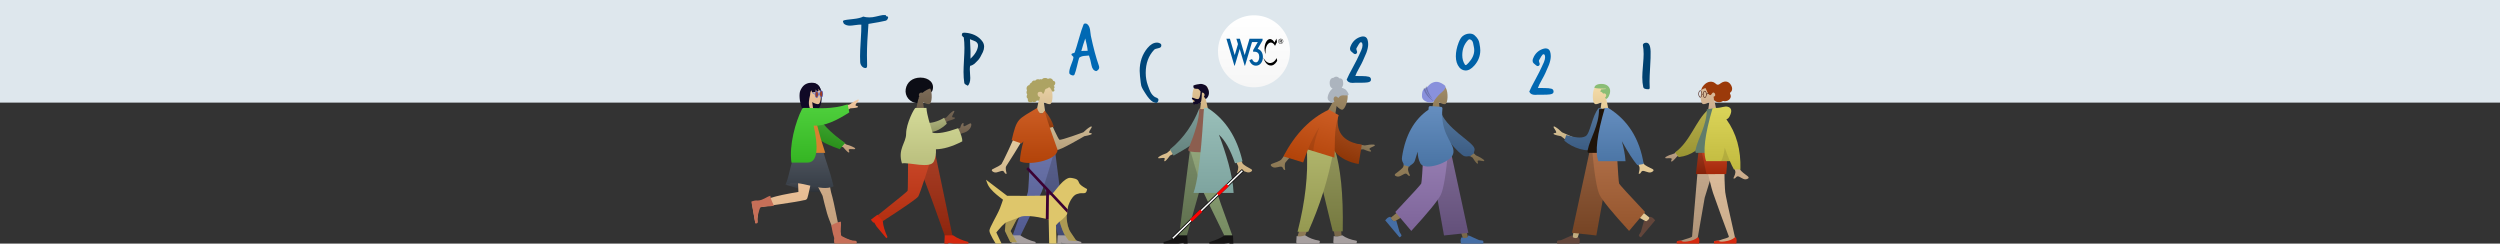 <svg xmlns="http://www.w3.org/2000/svg" xmlns:svg="http://www.w3.org/2000/svg" xmlns:xlink="http://www.w3.org/1999/xlink" id="svg1106" width="6340.68" height="617.796" version="1.1" viewBox="0 0 6340.68 617.796"><rect x="0" y="0" width="6340.68" height="617.796" fill="#333333" stroke="none"/><defs id="defs1110"><linearGradient id="grad-7158-skin-front" x1="0" x2="0" y1="0" y2="1" gradientUnits="objectBoundingBox"><stop id="stop26" offset="0" stop-color="#7f6e5b"/><stop id="stop28" offset="1" stop-color="#695945"/></linearGradient><linearGradient id="grad-1208-skin-front" x1="0" x2="0" y1="0" y2="1" gradientUnits="objectBoundingBox"><stop id="stop2506" offset="0" stop-color="#f4caa2"/><stop id="stop2508" offset="1" stop-color="#deb58c"/></linearGradient><linearGradient id="grad-1208-skin-back" x1="0" x2="0" y1="0" y2="1" gradientUnits="objectBoundingBox"><stop id="stop2511" offset="0" stop-color="#d9b693"/><stop id="stop2513" offset="1" stop-color="#be9b78"/></linearGradient><linearGradient id="grad-30265-skin-front" x1="0" x2="0" y1="0" y2="1" gradientUnits="objectBoundingBox"><stop id="stop2792" offset="0" stop-color="#e9d1a5"/><stop id="stop2794" offset="1" stop-color="#d4bb90"/></linearGradient><linearGradient id="grad-9289-skin-front" x1="0" x2="0" y1="0" y2="1" gradientUnits="objectBoundingBox"><stop id="stop3048" offset="0" stop-color="#e3c697"/><stop id="stop3050" offset="1" stop-color="#ceb181"/></linearGradient><linearGradient id="grad-3213-skin-front" x1="0" x2="0" y1="0" y2="1" gradientUnits="objectBoundingBox"><stop id="stop3310" offset="0" stop-color="#a28d6a"/><stop id="stop3312" offset="1" stop-color="#8c7854"/></linearGradient><linearGradient id="grad-3213-skin-back" x1="0" x2="0" y1="0" y2="1" gradientUnits="objectBoundingBox"><stop id="stop3315" offset="0" stop-color="#938162"/><stop id="stop3317" offset="1" stop-color="#786748"/></linearGradient><linearGradient id="grad-32244-skin-front" x1="0" x2="0" y1="0" y2="1" gradientUnits="objectBoundingBox"><stop id="stop3856" offset="0" stop-color="#f6dda9"/><stop id="stop3858" offset="1" stop-color="#e1c794"/></linearGradient><linearGradient id="grad-32244-skin-back" x1="0" x2="0" y1="0" y2="1" gradientUnits="objectBoundingBox"><stop id="stop3861" offset="0" stop-color="#dbc599"/><stop id="stop3863" offset="1" stop-color="#c1ab7e"/></linearGradient><linearGradient id="grad-3342-skin-front" x1="0" x2="0" y1="0" y2="1" gradientUnits="objectBoundingBox"><stop id="stop4134" offset="0" stop-color="#dfc09f"/><stop id="stop4136" offset="1" stop-color="#caab8a"/></linearGradient><linearGradient id="grad-3342-skin-back" x1="0" x2="0" y1="0" y2="1" gradientUnits="objectBoundingBox"><stop id="stop4139" offset="0" stop-color="#c8ad91"/><stop id="stop4141" offset="1" stop-color="#ad9276"/></linearGradient><linearGradient id="grad-1208-bottom-back-0" x1="40.096" x2="40.096" y1="176.399" y2="232.894" gradientTransform="scale(2.153,0.464)" gradientUnits="userSpaceOnUse"><stop id="stop1244" offset="0" stop-color="#464b53"/><stop id="stop1246" offset="1" stop-color="#2c3138"/></linearGradient><linearGradient id="grad-1208-bottom-front-0" x1="79.421" x2="79.421" y1="-5.26" y2="106.645" gradientTransform="scale(1.087,0.92)" gradientUnits="userSpaceOnUse"><stop id="stop1254" offset="0" stop-color="#525861"/><stop id="stop1256" offset="1" stop-color="#373e47"/></linearGradient><linearGradient id="grad-1208-top-back-8" x1="95.276" x2="95.276" y1="18.642" y2="111.99" gradientTransform="scale(1.191,0.839)" gradientUnits="userSpaceOnUse"><stop id="stop1259" offset="0" stop-color="#44ab36"/><stop id="stop1261" offset="1" stop-color="#2a901b"/></linearGradient><linearGradient id="grad-1208-top-front-6" x1="79.804" x2="79.804" y1="-9.014" y2="138.824" gradientTransform="scale(1.002,0.998)" gradientUnits="userSpaceOnUse"><stop id="stop1264" offset="0" stop-color="#4fd03d"/><stop id="stop1266" offset="1" stop-color="#35b523"/></linearGradient><linearGradient id="linearGradient1342" x1="71.192" x2="71.192" y1="23.514" y2="78.885" gradientTransform="scale(0.759,1.318)" gradientUnits="userSpaceOnUse" xlink:href="#grad-1208-skin-front"/><linearGradient id="linearGradient1344" x1="153.796" x2="153.796" y1="0" y2="186.531" gradientTransform="scale(0.78,1.282)" gradientUnits="userSpaceOnUse" xlink:href="#grad-1208-skin-back"/><linearGradient id="linearGradient1346" x1=".788" x2=".788" y1="0" y2="176.743" gradientTransform="scale(0.946,1.057)" gradientUnits="userSpaceOnUse" xlink:href="#grad-1208-skin-front"/><linearGradient id="linearGradient1348" x1="152.615" x2="152.615" y1="82.058" y2="134.289" gradientTransform="scale(1.186,0.843)" gradientUnits="userSpaceOnUse" xlink:href="#grad-1208-skin-back"/><linearGradient id="linearGradient1350" x1="154.696" x2="154.696" y1="-26.268" y2="22.85" gradientTransform="scale(1.238,0.808)" gradientUnits="userSpaceOnUse" xlink:href="#grad-1208-skin-front"/><linearGradient id="grad-7158-bottom-back-2" x1="189.341" x2="189.341" y1="0" y2="149.402" gradientTransform="scale(0.676,1.479)" gradientUnits="userSpaceOnUse"><stop id="stop1451" offset="0" stop-color="#a84027"/><stop id="stop1453" offset="1" stop-color="#8e250d"/></linearGradient><linearGradient id="grad-7158-bottom-front-3" x1="44.395" x2="44.395" y1="0" y2="161.642" gradientTransform="scale(0.878,1.138)" gradientUnits="userSpaceOnUse"><stop id="stop1456" offset="0" stop-color="#cc4a2b"/><stop id="stop1458" offset="1" stop-color="#b22f11"/></linearGradient><linearGradient id="grad-7158-skin-back-8" x1="148.12" x2="148.12" y1="7.806" y2="60.467" gradientTransform="scale(1.071,0.934)" gradientUnits="userSpaceOnUse"><stop id="stop1461" offset="0" stop-color="#756655"/><stop id="stop1463" offset="1" stop-color="#5a4c3b"/></linearGradient><linearGradient id="grad-7158-top-back-5" x1="100.762" x2="100.762" y1="38.695" y2="80.576" gradientTransform="scale(1.363,0.734)" gradientUnits="userSpaceOnUse"><stop id="stop1466" offset="0" stop-color="#aeb37f"/><stop id="stop1468" offset="1" stop-color="#949964"/></linearGradient><linearGradient id="grad-7158-top-front-0" x1="74.332" x2="74.332" y1="0" y2="150.468" gradientTransform="scale(1.039,0.963)" gradientUnits="userSpaceOnUse"><stop id="stop1471" offset="0" stop-color="#d4da98"/><stop id="stop1473" offset="1" stop-color="#babf7e"/></linearGradient><linearGradient id="linearGradient1534" x1="71.192" x2="71.192" y1="23.514" y2="78.885" gradientTransform="scale(0.759,1.318)" gradientUnits="userSpaceOnUse" xlink:href="#grad-7158-skin-front"/><linearGradient id="linearGradient1536" x1="193.962" x2="193.962" y1="41.73" y2="81.308" gradientTransform="scale(1.098,0.911)" gradientUnits="userSpaceOnUse" xlink:href="#grad-7158-skin-front"/><linearGradient id="grad-30265-bottom-back-5" x1="210.135" x2="210.135" y1="0" y2="134.618" gradientTransform="scale(0.609,1.642)" gradientUnits="userSpaceOnUse"><stop id="stop1635" offset="0" stop-color="#5b628d"/><stop id="stop1637" offset="1" stop-color="#404873"/></linearGradient><linearGradient id="grad-30265-bottom-front-9" x1="105.446" x2="105.446" y1="0" y2="154.645" gradientTransform="scale(0.7,1.429)" gradientUnits="userSpaceOnUse"><stop id="stop1640" offset="0" stop-color="#6c75aa"/><stop id="stop1642" offset="1" stop-color="#515a90"/></linearGradient><linearGradient id="grad-30265-skin-back-2" x1="93.001" x2="93.001" y1="51.961" y2="145.943" gradientTransform="scale(1.367,0.731)" gradientUnits="userSpaceOnUse"><stop id="stop1645" offset="0" stop-color="#d1bb96"/><stop id="stop1647" offset="1" stop-color="#b6a17c"/></linearGradient><linearGradient id="grad-30265-top-back-6" x1="144.129" x2="144.129" y1="9.029" y2="49.926" gradientTransform="scale(0.858,1.166)" gradientUnits="userSpaceOnUse"><stop id="stop1650" offset="0" stop-color="#a85021"/><stop id="stop1652" offset="1" stop-color="#8e3607"/></linearGradient><linearGradient id="grad-30265-top-front-8" x1="57.353" x2="57.353" y1="0" y2="127.444" gradientTransform="scale(0.914,1.094)" gradientUnits="userSpaceOnUse"><stop id="stop1655" offset="0" stop-color="#cc5d24"/><stop id="stop1657" offset="1" stop-color="#b24309"/></linearGradient><linearGradient id="linearGradient1715" x1="71.192" x2="71.192" y1="23.514" y2="78.885" gradientTransform="scale(0.759,1.318)" gradientUnits="userSpaceOnUse" xlink:href="#grad-30265-skin-front"/><linearGradient id="linearGradient1717" x1="2.306" x2="2.306" y1="38.818" y2="144.842" gradientTransform="scale(0.867,1.153)" gradientUnits="userSpaceOnUse" xlink:href="#grad-30265-skin-front"/><linearGradient id="grad-9289-bottom-back-5" x1="210.135" x2="210.135" y1="0" y2="134.618" gradientTransform="scale(0.609,1.642)" gradientUnits="userSpaceOnUse"><stop id="stop1869" offset="0" stop-color="#788a67"/><stop id="stop1871" offset="1" stop-color="#5e6f4d"/></linearGradient><linearGradient id="grad-9289-bottom-front-2" x1="105.446" x2="105.446" y1="0" y2="154.645" gradientTransform="scale(0.7,1.429)" gradientUnits="userSpaceOnUse"><stop id="stop1874" offset="0" stop-color="#91a57b"/><stop id="stop1876" offset="1" stop-color="#768b61"/></linearGradient><linearGradient id="grad-9289-top-back-8" x1="135.325" x2="135.325" y1="4.215" y2="107.155" gradientTransform="scale(0.909,1.1)" gradientUnits="userSpaceOnUse"><stop id="stop1879" offset="0" stop-color="#7f9d99"/><stop id="stop1881" offset="1" stop-color="#64837e"/></linearGradient><linearGradient id="grad-9289-top-front-3" x1="37.951" x2="37.951" y1="-.394" y2="163.574" gradientTransform="scale(0.759,1.318)" gradientUnits="userSpaceOnUse"><stop id="stop1884" offset="0" stop-color="#99bfb9"/><stop id="stop1886" offset="1" stop-color="#7ea49f"/></linearGradient><linearGradient id="linearGradient1941" x1="71.192" x2="71.192" y1="23.514" y2="78.885" gradientTransform="scale(0.759,1.318)" gradientUnits="userSpaceOnUse" xlink:href="#grad-9289-skin-front"/><linearGradient id="linearGradient1943" x1="2.773" x2="2.773" y1="127.632" y2="272.329" gradientTransform="scale(1.646,0.607)" gradientUnits="userSpaceOnUse" xlink:href="#grad-9289-skin-front"/><linearGradient id="grad-3213-bottom-back-6" x1="211.849" x2="211.849" y1="0" y2="124.902" gradientTransform="matrix(0.6,0,0,1.665,3203.607,378.796)" gradientUnits="userSpaceOnUse"><stop id="stop2053" offset="0" stop-color="#91945b"/><stop id="stop2055" offset="1" stop-color="#767a40"/></linearGradient><linearGradient id="grad-3213-bottom-front-7" x1="131.795" x2="131.795" y1="0" y2="138.502" gradientTransform="matrix(0.663,0,0,1.509,3203.607,378.796)" gradientUnits="userSpaceOnUse"><stop id="stop2058" offset="0" stop-color="#afb46b"/><stop id="stop2060" offset="1" stop-color="#959951"/></linearGradient><linearGradient id="grad-3213-top-back-8" x1="116.128" x2="116.128" y1="9.902" y2="114.693" gradientTransform="matrix(1.059,0.093,-0.082,0.937,3229.396,258.402)" gradientUnits="userSpaceOnUse"><stop id="stop2063" offset="0" stop-color="#a85021"/><stop id="stop2065" offset="1" stop-color="#8e3607"/></linearGradient><linearGradient id="grad-3213-top-front-7" x1="46.056" x2="46.056" y1="0" y2="135.336" gradientTransform="matrix(0.921,0,0,1.086,3223.607,273.796)" gradientUnits="userSpaceOnUse"><stop id="stop2068" offset="0" stop-color="#cc5d24"/><stop id="stop2070" offset="1" stop-color="#b24309"/></linearGradient><linearGradient id="linearGradient2134" x1="71.192" x2="71.192" y1="23.514" y2="78.885" gradientTransform="matrix(0.759,0,0,1.318,3283.607,183.796)" gradientUnits="userSpaceOnUse" xlink:href="#grad-3213-skin-front"/><linearGradient id="linearGradient2136" x1="225.584" x2="225.584" y1="0" y2="125.399" gradientTransform="matrix(0.567,0,0,1.762,3203.607,378.796)" gradientUnits="userSpaceOnUse" xlink:href="#grad-3213-skin-back"/><linearGradient id="linearGradient2138" x1="137.278" x2="137.278" y1="0" y2="140.618" gradientTransform="matrix(0.631,0,0,1.586,3203.607,378.796)" gradientUnits="userSpaceOnUse" xlink:href="#grad-3213-skin-front"/><linearGradient id="linearGradient2140" x1="135.764" x2="135.764" y1="72.125" y2="117.38" gradientTransform="matrix(1.414,0,0,0.707,3223.607,273.796)" gradientUnits="userSpaceOnUse" xlink:href="#grad-3213-skin-back"/><linearGradient id="linearGradient2142" x1="22.157" x2="22.157" y1="61.029" y2="148.502" gradientTransform="matrix(0.82,0,0,1.22,3223.607,273.796)" gradientUnits="userSpaceOnUse" xlink:href="#grad-3213-skin-front"/><linearGradient id="grad-22546-bottom-back-2" x1="187.566" x2="187.566" y1="0" y2="148.65" gradientTransform="scale(0.681,1.469)" gradientUnits="userSpaceOnUse"><stop id="stop2252" offset="0" stop-color="#7e6a94"/><stop id="stop2254" offset="1" stop-color="#63507a"/></linearGradient><linearGradient id="grad-22546-bottom-front-6" x1="53.933" x2="53.933" y1="0" y2="166.712" gradientTransform="scale(0.806,1.241)" gradientUnits="userSpaceOnUse"><stop id="stop2257" offset="0" stop-color="#977fb3"/><stop id="stop2259" offset="1" stop-color="#7d6499"/></linearGradient><linearGradient id="grad-22546-top-back-6" x1="127.139" x2="127.139" y1="7.226" y2="116.264" gradientTransform="scale(0.966,1.036)" gradientUnits="userSpaceOnUse"><stop id="stop2262" offset="0" stop-color="#55779d"/><stop id="stop2264" offset="1" stop-color="#3b5c83"/></linearGradient><linearGradient id="grad-22546-top-front-2" x1="43.575" x2="43.575" y1="-4.365" y2="137.502" gradientTransform="scale(0.923,1.084)" gradientUnits="userSpaceOnUse"><stop id="stop2267" offset="0" stop-color="#658ebf"/><stop id="stop2269" offset="1" stop-color="#4a74a4"/></linearGradient><linearGradient id="linearGradient2333" x1="71.192" x2="71.192" y1="23.514" y2="78.885" gradientTransform="scale(0.759,1.318)" gradientUnits="userSpaceOnUse" xlink:href="#grad-3213-skin-front"/><linearGradient id="linearGradient2335" x1="208.16" x2="208.16" y1="0" y2="147.576" gradientTransform="scale(0.644,1.553)" gradientUnits="userSpaceOnUse" xlink:href="#grad-3213-skin-back"/><linearGradient id="linearGradient2337" x1="34.873" x2="34.873" y1="0" y2="161.799" gradientTransform="scale(0.88,1.137)" gradientUnits="userSpaceOnUse" xlink:href="#grad-3213-skin-front"/><linearGradient id="linearGradient2339" x1="173.208" x2="173.208" y1="101.469" y2="155.257" gradientTransform="scale(1.097,0.911)" gradientUnits="userSpaceOnUse" xlink:href="#grad-3213-skin-back"/><linearGradient id="linearGradient2341" x1="29.384" x2="29.384" y1="50.874" y2="131.357" gradientTransform="scale(0.754,1.326)" gradientUnits="userSpaceOnUse" xlink:href="#grad-3213-skin-front"/><linearGradient id="grad-32244-bottom-back-9" x1="187.566" x2="187.566" y1="0" y2="148.65" gradientTransform="scale(0.681,1.469)" gradientUnits="userSpaceOnUse"><stop id="stop2451" offset="0" stop-color="#915e3e"/><stop id="stop2453" offset="1" stop-color="#764424"/></linearGradient><linearGradient id="grad-32244-bottom-front-7" x1="53.933" x2="53.933" y1="0" y2="166.712" gradientTransform="scale(0.806,1.241)" gradientUnits="userSpaceOnUse"><stop id="stop2456" offset="0" stop-color="#af6f48"/><stop id="stop2458" offset="1" stop-color="#95552d"/></linearGradient><linearGradient id="grad-32244-top-back-0" x1="189.602" x2="189.602" y1="95.882" y2="197.83" gradientTransform="scale(0.954,1.048)" gradientUnits="userSpaceOnUse"><stop id="stop2461" offset="0" stop-color="#55779d"/><stop id="stop2463" offset="1" stop-color="#3b5c83"/></linearGradient><linearGradient id="grad-32244-top-front-3" x1="84.996" x2="84.996" y1="90.592" y2="221.952" gradientTransform="scale(0.906,1.104)" gradientUnits="userSpaceOnUse"><stop id="stop2466" offset="0" stop-color="#658ebf"/><stop id="stop2468" offset="1" stop-color="#4a74a4"/></linearGradient><linearGradient id="linearGradient2532" x1="71.192" x2="71.192" y1="23.514" y2="78.885" gradientTransform="scale(0.759,1.318)" gradientUnits="userSpaceOnUse" xlink:href="#grad-32244-skin-front"/><linearGradient id="linearGradient2534" x1="208.16" x2="208.16" y1="0" y2="147.576" gradientTransform="scale(0.644,1.553)" gradientUnits="userSpaceOnUse" xlink:href="#grad-32244-skin-back"/><linearGradient id="linearGradient2536" x1="34.873" x2="34.873" y1="0" y2="161.799" gradientTransform="scale(0.88,1.137)" gradientUnits="userSpaceOnUse" xlink:href="#grad-32244-skin-front"/><linearGradient id="linearGradient2538" x1="220.145" x2="220.145" y1="165.6" y2="216.789" gradientTransform="scale(1.127,0.888)" gradientUnits="userSpaceOnUse" xlink:href="#grad-32244-skin-back"/><linearGradient id="linearGradient2540" x1="57.301" x2="57.301" y1="165.162" y2="242.299" gradientTransform="scale(0.907,1.102)" gradientUnits="userSpaceOnUse" xlink:href="#grad-32244-skin-front"/><linearGradient id="grad-3342-bottom-back-7" x1="120.905" x2="120.905" y1="0" y2="63.766" gradientTransform="scale(1.017,0.983)" gradientUnits="userSpaceOnUse"><stop id="stop2654" offset="0" stop-color="#9d3a21"/><stop id="stop2656" offset="1" stop-color="#832007"/></linearGradient><linearGradient id="grad-3342-bottom-front-2" x1="106.785" x2="106.785" y1="0" y2="64.054" gradientTransform="scale(1.022,0.979)" gradientUnits="userSpaceOnUse"><stop id="stop2659" offset="0" stop-color="#bf4224"/><stop id="stop2661" offset="1" stop-color="#a42809"/></linearGradient><linearGradient id="grad-3342-top-back-3" x1="202.181" x2="202.181" y1="91.233" y2="197.445" gradientTransform="scale(0.879,1.138)" gradientUnits="userSpaceOnUse"><stop id="stop2664" offset="0" stop-color="#b5ae4c"/><stop id="stop2666" offset="1" stop-color="#9a9432"/></linearGradient><linearGradient id="grad-3342-top-front-5" x1="138.739" x2="138.739" y1="72.93" y2="193.5" gradientTransform="scale(0.756,1.323)" gradientUnits="userSpaceOnUse"><stop id="stop2669" offset="0" stop-color="#dbd459"/><stop id="stop2671" offset="1" stop-color="#c1ba3f"/></linearGradient><linearGradient id="linearGradient2741" x1="71.192" x2="71.192" y1="23.514" y2="78.885" gradientTransform="scale(0.759,1.318)" gradientUnits="userSpaceOnUse" xlink:href="#grad-3342-skin-front"/><linearGradient id="linearGradient2743" x1="190.836" x2="190.836" y1="0" y2="160.307" gradientTransform="scale(0.671,1.491)" gradientUnits="userSpaceOnUse" xlink:href="#grad-3342-skin-back"/><linearGradient id="linearGradient2745" x1="144.47" x2="144.47" y1="0" y2="142.595" gradientTransform="scale(0.596,1.676)" gradientUnits="userSpaceOnUse" xlink:href="#grad-3342-skin-front"/><linearGradient id="linearGradient2747" x1="197.015" x2="197.015" y1="228.032" y2="280.263" gradientTransform="scale(1.186,0.843)" gradientUnits="userSpaceOnUse" xlink:href="#grad-3342-skin-back"/><linearGradient id="linearGradient2749" x1="106.5" x2="106.5" y1="152.536" y2="222.187" gradientTransform="scale(0.79,1.265)" gradientUnits="userSpaceOnUse" xlink:href="#grad-3342-skin-front"/><linearGradient id="white-gray" x1="0" x2="0" y1="0" y2="86" gradientUnits="userSpaceOnUse"><stop id="stop1381" offset="0%" stop-color="#fff"/><stop id="stop1383" offset="100%" stop-color="#f6f6f6"/></linearGradient></defs><rect id="rect1239" width="6340.68" height="260.254" x="0" y="0" style="fill:#dee7ed"/><g id="text7161" aria-label="T" style="font-size:192px;font-family:TrashHand;-inkscape-font-specification:'TrashHand, Normal';letter-spacing:0;word-spacing:0;fill:#004d85;stroke-width:1px"><path style="-inkscape-font-specification:'TrashHand, Normal'" id="path320" d="m 2252.573,44.512 q -1.728,6.912 -6.528,8.064 -12.48,3.072 -43.392,8.064 -3.84,47.808 -3.84,79.68 0,12.096 0.384,23.808 0.192,3.648 -0.384,5.568 -0.96,3.072 -3.84,2.88 -5.568,-0.192 -9.216,-4.8 -3.648,-4.416 -4.032,-9.984 -0.384,-7.104 -0.384,-14.976 0,-12.672 1.728,-40.128 1.728,-26.304 1.536,-40.128 -5.184,-0.384 -14.4,0.96 -10.56,1.536 -14.592,1.536 -9.408,0 -15.36,-4.992 -2.304,-4.992 -2.304,-5.184 0,-1.344 1.344,-2.88 6.144,-2.112 25.152,-3.84 16.704,-1.728 24.96,-6.144 6.72,2.112 15.36,2.112 8.64,0 16.512,-2.112 2.304,-0.192 11.712,-2.688 6.912,-1.728 11.52,-1.152 3.456,0 2.88,2.88 5.184,0 5.184,3.456 z"/></g><g id="text7165" aria-label="P" style="font-size:192px;font-family:TrashHand;-inkscape-font-specification:'TrashHand, Normal';letter-spacing:0;word-spacing:0;fill:#003861;stroke-width:1px"><path style="-inkscape-font-specification:'TrashHand, Normal'" id="path323" d="m 2492.942,131.867 q -7.296,15.744 -12.48,20.928 -8.064,8.064 -8.832,8.832 -5.568,4.416 -11.136,5.376 -0.768,3.84 -0.768,9.024 0,3.648 0.576,11.136 0.576,7.296 0.576,10.752 0,13.056 -6.144,19.584 0,0 -5.376,-2.88 -3.264,-1.728 -3.648,-4.224 -1.92,-12.48 -1.92,-27.84 0,-10.176 1.152,-30.336 1.152,-20.16 1.152,-30.528 0,-14.976 -1.728,-27.456 -1.536,0.576 -2.88,-1.92 -1.344,-2.496 -2.304,-2.88 0.96,-6.144 3.264,-6.144 2.88,-0.96 11.904,0.384 24.96,4.032 37.632,21.888 4.032,5.76 4.032,13.056 0,6.336 -3.072,13.248 z m -12.48,-14.784 q 0.96,-7.68 -6.528,-12.096 -0.384,0 -13.824,-5.568 2.112,35.328 1.344,49.536 17.088,-16.128 19.008,-31.872 z"/></g><g id="text7169" aria-label="A" style="font-size:192px;font-family:TrashHand;-inkscape-font-specification:'TrashHand, Normal';letter-spacing:0;word-spacing:0;fill:#0069b4;stroke-width:1px"><path style="-inkscape-font-specification:'TrashHand, Normal'" id="path326" d="m 2786.697,165.561 q 1.152,3.072 1.152,5.376 0,3.84 -3.264,6.72 -3.264,2.88 -4.416,2.688 -9.408,-1.728 -11.904,-15.168 -2.688,-14.592 -6.336,-24.384 -6.528,0.576 -13.056,1.152 -7.488,0.96 -11.712,4.608 -2.112,5.952 -5.568,21.12 -3.264,14.016 -6.336,21.312 -1.536,3.456 -6.528,1.92 -6.336,-2.112 -6.72,-5.76 -0.576,-7.296 4.224,-19.584 5.76,-14.016 6.336,-19.968 0.192,-1.728 -2.496,-3.84 -2.688,-2.112 -2.688,-3.264 0,-0.96 0.768,-1.92 0.96,-1.152 4.032,-1.728 3.264,-0.768 3.648,-2.112 3.456,-9.6 10.944,-35.712 6.336,-22.656 11.328,-34.752 1.152,-2.688 4.8,-2.688 2.688,0 4.8,1.728 5.376,4.608 6.912,13.824 1.152,7.872 2.112,15.744 9.6,45.312 19.968,74.688 z m -28.032,-36.672 q -0.576,-7.104 -2.496,-15.936 -1.92,-7.68 -3.648,-15.36 -5.76,15.936 -9.984,31.872 3.072,-0.576 16.128,-0.576 z"/></g><g id="text7173" aria-label="C" style="font-size:192px;font-family:TrashHand;-inkscape-font-specification:'TrashHand, Normal';letter-spacing:0;word-spacing:0;fill:#00477a;stroke-width:1px"><path style="-inkscape-font-specification:'TrashHand, Normal'" id="path329" d="m 2945.421,115.543 q 0,5.184 -6.912,6.528 -9.024,1.728 -11.136,4.032 -21.504,22.656 -21.504,58.56 0,16.896 5.376,31.872 4.416,12.288 6.336,16.128 4.8,9.408 11.712,13.44 2.88,1.344 5.76,2.496 3.072,1.728 3.072,4.8 0,3.072 -2.112,5.568 -1.92,2.496 -4.224,1.92 -2.496,-0.384 -7.68,-2.496 -9.216,-5.376 -19.968,-22.848 -2.688,-4.416 -5.568,-9.024 -2.688,-4.8 -4.032,-9.024 -0.96,-3.072 -3.264,-24.768 -0.768,-6.72 -0.768,-13.056 0,-33.984 19.776,-57.792 11.52,-13.824 24,-13.824 5.376,0 9.792,3.264 1.344,0.96 1.344,4.224 z"/></g><g id="text7177" aria-label="2" style="font-size:192px;font-family:TrashHand;-inkscape-font-specification:'TrashHand, Normal';letter-spacing:0;word-spacing:0;fill:#00508a;stroke-width:1px"><path style="-inkscape-font-specification:'TrashHand, Normal'" id="path332" d="m 3476.594,204.645 q -1.536,3.456 -9.024,4.416 -6.336,0.768 -15.36,0.768 -11.712,-0.192 -14.784,0 -5.76,0.384 -7.104,0.384 -11.52,0 -14.784,-8.256 4.608,-11.136 15.744,-31.296 11.328,-20.928 15.744,-31.104 2.688,-5.952 5.568,-12.096 3.072,-7.488 3.072,-12.288 0,-8.064 -4.032,-8.064 -2.304,0 -5.568,5.376 -3.072,5.184 -5.76,9.984 -0.384,0.768 -0.384,1.728 0,0.96 0.96,3.648 1.152,2.688 1.152,4.224 0,1.92 -1.536,3.648 -1.536,1.536 -3.648,1.536 -2.688,0 -10.368,-7.296 -2.496,-2.304 -2.496,-6.144 0,-4.608 3.456,-10.944 8.448,-15.552 25.344,-19.968 2.112,-0.576 4.032,-0.576 8.832,0 11.52,8.064 1.728,5.568 1.728,11.712 0,9.408 -4.608,21.888 -4.608,10.368 -9.024,20.736 -2.496,5.76 -9.792,18.816 -6.528,11.328 -9.216,19.2 3.072,0.192 17.28,0.192 10.56,0 17.088,1.728 5.376,1.536 5.376,7.488 0,1.344 -0.576,2.496 z"/></g><g id="text7181" aria-label="0" style="font-size:192px;font-family:TrashHand;-inkscape-font-specification:'TrashHand, Normal';letter-spacing:0;word-spacing:0;fill:#0062a8;stroke-width:1px"><path style="-inkscape-font-specification:'TrashHand, Normal'" id="path335" d="m 3753.848,119.801 q 0.576,3.84 0.576,7.68 0,21.504 -14.784,38.4 -11.904,13.632 -23.424,12.864 -9.024,-0.576 -15.168,-8.064 -8.64,-10.752 -8.64,-28.032 0,-16.32 7.104,-34.752 4.608,-11.712 9.984,-16.128 8.064,-6.528 18.24,-6.528 7.104,0 11.904,4.032 5.952,5.184 9.024,10.56 2.688,4.608 3.456,9.792 0.96,5.184 1.728,10.176 z m -15.936,-1.728 q -1.152,-4.8 -1.92,-9.408 -1.344,-5.184 -4.992,-7.488 -2.688,-1.536 -4.032,-1.536 -1.536,0 -3.648,2.112 -14.592,15.168 -14.592,38.208 0,13.632 6.528,23.616 0.96,1.536 2.304,1.536 1.728,0 6.72,-5.376 14.784,-15.936 14.784,-32.256 0,-4.8 -1.152,-9.408 z"/></g><g id="text7185" aria-label="2" style="font-size:192px;font-family:TrashHand;-inkscape-font-specification:'TrashHand, Normal';letter-spacing:0;word-spacing:0;fill:#0068b2;stroke-width:1px"><path style="-inkscape-font-specification:'TrashHand, Normal'" id="path338" d="m 3939.704,235.026 q -1.536,3.456 -9.024,4.416 -6.336,0.768 -15.36,0.768 -11.712,-0.192 -14.784,0 -5.76,0.384 -7.104,0.384 -11.52,0 -14.784,-8.256 4.608,-11.136 15.744,-31.296 11.328,-20.928 15.744,-31.104 2.688,-5.952 5.568,-12.096 3.072,-7.488 3.072,-12.288 0,-8.064 -4.032,-8.064 -2.304,0 -5.568,5.376 -3.072,5.184 -5.76,9.984 -0.384,0.768 -0.384,1.728 0,0.96 0.96,3.648 1.152,2.688 1.152,4.224 0,1.92 -1.536,3.648 -1.536,1.536 -3.648,1.536 -2.688,0 -10.368,-7.296 -2.496,-2.304 -2.496,-6.144 0,-4.608 3.456,-10.944 8.448,-15.552 25.344,-19.968 2.112,-0.576 4.032,-0.576 8.832,0 11.52,8.064 1.728,5.568 1.728,11.712 0,9.408 -4.608,21.888 -4.608,10.368 -9.024,20.736 -2.496,5.76 -9.792,18.816 -6.528,11.328 -9.216,19.2 3.072,0.192 17.28,0.192 10.56,0 17.088,1.728 5.376,1.536 5.376,7.488 0,1.344 -0.576,2.496 z"/></g><g id="text7189" aria-label="1" style="font-size:192px;font-family:TrashHand;-inkscape-font-specification:'TrashHand, Normal';letter-spacing:0;word-spacing:0;fill:#004170;stroke-width:1px"><path style="-inkscape-font-specification:'TrashHand, Normal'" id="path341" d="m 4186.384,130.725 q 0.384,13.44 -1.152,38.016 -1.536,26.688 -1.536,38.016 0,7.872 0.384,14.784 0.384,4.8 -3.456,4.8 -11.712,0 -12.864,-5.184 -2.496,-11.136 -2.496,-25.152 0,-9.792 1.728,-29.568 1.728,-19.968 1.728,-29.568 0,-12.288 -1.92,-22.272 -0.192,-1.344 0.96,-3.072 1.344,-1.728 2.88,-2.304 7.872,-2.688 11.52,2.688 3.84,5.376 4.224,18.816 z"/></g><g id="g1340" transform="translate(1876.017,173.731)"><path id="path1271" fill="#100926" fill-rule="evenodd" d="m 95.762,45.29 c 3.447,12.702 3.786,35.475 -5.282,45.732 H 70.117 c -0.003,-0.051 -0.006,-0.103 -0.009,-0.154 C 59.36,89.679 51,80.566 51,69.5 v -21 C 51,36.626 60.626,27 72.5,27 h 2 c 10.783,0 19.712,7.939 21.262,18.29 z" transform="translate(110,10)"/><path style="fill:url(#linearGradient1342)" id="path1273" fill="url(#grad-1208-skin-front)" fill-rule="evenodd" d="m 62.262,65.49 c -4.608,-5.409 -7.727,-12.037 -7.205,-19.465 1.502,-21.4 31.292,-16.693 37.087,-5.892 5.795,10.801 5.106,38.199 -2.383,40.13 -2.987,0.77 -9.349,-1.116 -15.825,-5.019 L 78,104 H 54 Z" transform="translate(110,10)"/><path id="path1275" fill="#100926" fill-rule="evenodd" d="M 67.869,90.537 H 47.988 C 41.209,73.96 40.415,54.001 43.68,46.465 49.097,33.965 56.911,26.4 72.417,26.102 c 11.597,-0.223 20.584,5.706 23.345,19.188 -1.328,0.255 -2.938,1.072 -2.938,1.072 l -3.355,-5.283 0.743,5.936 -4.084,1.39 -3.438,-5.25 0.086,6.118 c -4.018,1.346 -9.479,0.923 -9.479,0.923 0,0 -0.403,-2.804 -1.168,-5.051 -3.567,4.062 -3.059,8.94 -3.526,12.351 -2.926,11.461 -4.771,22.249 -0.735,33.042 z" transform="translate(110,10)"/><path style="fill:url(#grad-1208-bottom-back-0)" id="path1277" fill="url(#grad-1208-bottom-back)" d="m 86.343,89.801 c 23.989,6.71 55.751,18.351 73.157,18.351 17.405,0 33.572,-5.167 48.5,-15.5 -23.476,-6.887 -42.809,-10.331 -58,-10.331 -15.191,0 -43.786,-3.031 -63.657,7.479 z" transform="translate(30,205)"/><path style="fill:url(#linearGradient1344)" id="path1279" fill="url(#grad-1208-skin-back)" d="m 120,0 c 5.117,16.726 56.479,108.209 59.686,116.689 0.155,0.41 0.351,0.787 0.582,1.135 2.035,9.36 6.188,25.884 11.289,44.25 5.18,18.65 21.236,52.535 22.02,60.985 0.159,6.358 -0.972,3.89 -2.015,8.184 -0.864,3.558 -0.38,3.473 0.592,7.548 l 53.02,0.274 c 1.466,-4.845 -1.709,-5.879 -4.867,-6.266 -3.158,-0.386 -5.405,0.056 -8.854,-1.822 -11.99,-4.697 -20.888,-6.368 -23.859,-10.194 C 218.945,193.33 211.93,142.853 201.691,108.441 199.227,92.52 181.717,12.717 177.826,0 Z" transform="translate(30,205)"/><path id="path1281" fill="#c66f58" d="m 209.111,222.298 c 1.407,4.171 0.081,7.099 0.081,8.582 0,1.803 0.3,4.435 0.901,7.894 h 56.402 c 1.466,-4.846 -0.144,-6.488 -3.302,-6.874 -3.158,-0.386 -5.488,-0.371 -7.577,-0.683 -6.705,-1.104 -28.022,-10.434 -28.465,-13.24 -2.099,-13.301 0.747,-22.921 -0.263,-34.541 -14.589,2.142 -24.447,9.81 -24.447,9.81 3.377,16.353 3.252,18.926 6.669,29.052 z" transform="translate(30,205)"/><path style="fill:url(#linearGradient1346)" id="path1283" fill="url(#grad-1208-skin-front)" d="m 116.834,0 c -2.492,14.294 1.311,80.474 2.143,108.051 -9.817,1.561 -24.44,4.227 -40.465,7.494 -18.961,3.866 -49.429,13.013 -62.627,17.605 -4.881,0.499 -3.018,-1.165 -9.27,-0.934 -3.317,0.123 -3.69,0.765 -5.868,2.862 0.363,2.06 2.743,16.613 8.909,51.583 5.026,0.602 5.322,-1.335 5.154,-4.512 -0.168,-3.177 -0.302,-5.383 0.117,-7.453 1.865,-9.225 1.942,-26.883 6.344,-28.037 17.34,-2.903 90.301,-12.261 111.687,-17.666 3.952,-0.112 7.508,-1.692 8.699,-5.266 C 145.411,113.718 165.61,13.707 168,0 Z" transform="translate(30,205)"/><path id="path1285" fill="#c66f58" d="m 16.663,129.821 c -4.377,-0.468 -7.918,0.119 -9.378,0.381 -1.775,0.318 -4.312,1.079 -7.611,2.281 l 9.96,55.515 c 5.028,0.587 6.36,-1.288 6.183,-4.464 -0.177,-3.176 -0.604,-5.468 -0.666,-7.579 -0.098,-6.795 5.405,-28.332 8.16,-29.025 13.268,-3.336 22.318,-1.055 33.578,-4.1 -6.778,-13.64 -8.038,-18.28 -9.177,-25.03 -10.584,3.051 -17.622,11.063 -31.049,12.021 z" transform="translate(30,205)"/><path style="fill:url(#grad-1208-bottom-front-0)" id="path1287" fill="url(#grad-1208-bottom-front)" d="m 117,0 c 22.547,-6.451 43.88,-6.451 64,0 7,31.937 15.791,45.227 27,93.579 C 174,110.473 121.343,73.327 86.343,89.801 97.007,66.089 101,19.465 117,0 Z" transform="translate(30,205)"/><path style="fill:url(#linearGradient1348)" id="path1289" fill="url(#grad-1208-skin-back)" d="m 188.107,69.168 31.898,23.424 c 8.651,2.334 15.879,5.239 21.684,8.713 1.371,1.249 3.028,3.78 -2.658,3.342 -5.686,-0.437 -11.687,-0.642 -12.472,1.298 -0.785,1.94 2.657,4.259 1.07,6.876 -1.057,1.745 -6.053,-2.63 -14.986,-13.124 L 181.055,86.599 Z" transform="translate(50,100)"/><path style="fill:url(#linearGradient1350)" id="path1291" fill="url(#grad-1208-skin-front)" d="m 191.456,2.341 37.904,-11.378 c 7.071,-5.504 13.741,-9.529 20.009,-12.074 1.823,-0.343 4.841,-0.144 1.07,4.134 -3.771,4.278 -7.546,8.948 -6.469,10.742 1.077,1.794 5,0.442 6.136,3.283 0.757,1.894 -5.743,3.251 -19.5,4.07 L 201.134,18.463 Z" transform="translate(50,100)"/><path style="fill:url(#grad-1208-top-back-8)" id="path1293" fill="url(#grad-1208-top-back)" d="m 126.985,15.65 c 25.162,26.79 55.851,44.272 97.706,59.778 L 215.396,94.014 C 172.211,89.942 149.124,86.69 131.025,59.859 126.482,53.125 118.36,29.954 113.494,17.921 Z" transform="rotate(15,-185.695,294.726)"/><path id="path1295" fill="#d78131" d="m 90,114 h 77 C 149.558,60.805 140.648,24.296 140.27,4.472 140.251,3.461 138.384,1.68 137.559,1.913 131.52,3.619 125.057,2.981 118.172,0 99.917,29.358 93.605,65.505 90,114 Z" transform="translate(50,100)"/><path style="fill:url(#grad-1208-top-front-6)" id="path1297" fill="url(#grad-1208-top-front)" d="M 124.743,0.047 C 146.814,0.228 182.624,4.259 223.923,-9 L 228,11.373 c -31.213,20.075 -62.819,35.626 -90.514,33.417 12.026,51.586 11.472,93.815 -15.079,93.815 -12.679,0 -26.365,0 -41.056,0 C 74.83,94.784 91.968,34.024 107.856,3.377 108.463,2.206 109.754,0 112.797,0 c 2.651,0 6.628,0 11.93,0 0.005,0.016 0.011,0.032 0.016,0.047 z" transform="translate(50,100)"/><path id="path1299" fill="#9b3c26" d="m 199.336,65.6 c 0,4.485 -1.804,8.12 -4.029,8.12 -2.225,0 -4.029,-3.635 -4.029,-8.12 0,-4.485 1.804,-8.12 4.029,-8.12 2.225,0 4.029,3.635 4.029,8.12 z"/><path id="path1301" fill="#9b3c26" d="m 211.184,64.595 c 0,4.498 -1.761,8.144 -3.933,8.144 -2.172,0 -3.933,-3.646 -3.933,-8.144 0,-4.498 1.761,-8.144 3.933,-8.144 2.172,0 3.933,3.646 3.933,8.144 z"/><path id="path1303" fill="#426ae0" d="m 206.73,55.678 c -0.987,0.037 -1.779,0.602 -2.354,1.297 -0.574,0.695 -0.988,1.542 -1.336,2.359 -0.772,1.815 -0.854,4.049 -0.871,4.793 l -2.188,0.449 c -0.044,-0.887 -0.165,-2.499 -0.732,-4.15 l -0.006,-0.014 -0.004,-0.014 c -0.365,-0.937 -0.804,-1.818 -1.41,-2.518 -0.606,-0.7 -1.43,-1.22 -2.418,-1.26 -0.839,-0.034 -1.593,0.324 -2.162,0.871 -0.569,0.547 -1,1.269 -1.377,2.084 -0.688,1.486 -0.987,3.044 -1.121,4.807 -2.847,-1.644 -4.937,-2.851 -5.76,-3.326 -0.478,-0.276 -0.718,-0.413 -0.838,-0.482 -0.06,-0.035 -0.089,-0.052 -0.104,-0.061 -0.007,-0.004 -0.012,-0.007 -0.014,-0.008 0,0 -0.002,0 -0.002,0 0,0 -0.35,0.605 -0.35,0.605 v -0.701 c 0,0 -0.059,0.38 0,0.82 v 0.58 c 0,0 -0.351,-0.093 0.605,0.459 0.911,0.526 2.906,1.676 6.377,3.68 0.04,1.873 0.247,3.27 0.969,4.992 0.385,0.918 0.811,1.743 1.389,2.383 0.577,0.64 1.363,1.092 2.275,1.09 0.995,-0.002 1.856,-0.476 2.484,-1.182 0.628,-0.706 1.079,-1.629 1.469,-2.682 0.335,-0.905 0.508,-2.137 0.623,-3.188 0.082,-0.749 0.094,-1.046 0.113,-1.357 l 0.887,-0.184 1.352,-0.277 c 0.036,0.394 0.044,0.641 0.166,1.432 0.189,1.228 0.476,2.681 1.025,3.752 0.49,0.956 0.956,1.656 1.533,2.145 0.578,0.488 1.286,0.716 2.012,0.703 0.908,-0.016 1.661,-0.587 2.277,-1.338 0.617,-0.751 1.125,-1.733 1.482,-2.822 0.703,-2.142 0.813,-4.158 0.73,-5.715 -0.08,-1.512 -0.228,-3.263 -1.029,-4.883 -0.438,-0.885 -0.879,-1.647 -1.461,-2.225 -0.582,-0.577 -1.361,-0.949 -2.234,-0.916 z m 0.053,1.4 c 0.492,-0.019 0.81,0.128 1.195,0.51 0.385,0.382 0.784,1.021 1.193,1.85 0.651,1.316 0.807,2.866 0.885,4.338 0.076,1.427 -0.027,3.268 -0.662,5.203 -0.312,0.949 -0.763,1.798 -1.234,2.371 -0.471,0.573 -0.937,0.821 -1.219,0.826 -0.464,0.008 -0.741,-0.081 -1.086,-0.373 -0.345,-0.292 -0.74,-0.836 -1.189,-1.713 -0.391,-0.762 -0.707,-2.16 -0.887,-3.326 -0.177,-1.147 -0.24,-2.043 -0.242,-2.072 0.001,-0.044 0.105,-3.192 0.793,-4.811 0.324,-0.763 0.703,-1.503 1.125,-2.014 0.422,-0.511 0.83,-0.77 1.328,-0.789 z m -11.426,0.941 c 0.552,0.022 0.978,0.274 1.414,0.777 0.434,0.501 0.826,1.25 1.158,2.1 0.629,1.844 0.704,4.473 0.705,4.516 -9.6e-4,0.019 -0.039,0.805 -0.148,1.799 -0.111,1.005 -0.308,2.215 -0.545,2.854 -0.358,0.965 -0.764,1.744 -1.203,2.236 -0.439,0.493 -0.854,0.712 -1.439,0.713 -0.483,9.07e-4 -0.836,-0.186 -1.234,-0.627 -0.398,-0.441 -0.782,-1.14 -1.137,-1.986 -0.718,-1.713 -0.878,-2.831 -0.891,-4.863 0.048,-2.182 0.356,-3.749 1.107,-5.373 0.336,-0.726 0.704,-1.307 1.074,-1.662 0.37,-0.355 0.698,-0.5 1.139,-0.482 z"/></g><g id="g1532" transform="translate(2157.136,173.796)"><path style="fill:#0c0d15" id="path1478" d="m 61,77.707 c 11.429,0 15.585,-13.683 22.079,-21.192 C 87.724,51.143 95.653,52.745 98,45.224 103.902,26.311 88.106,13 67.5,13 46.894,13 33,24.674 30,42.224 27,59.773 40.394,77.707 61,77.707 Z" transform="translate(110,10)"/><path style="fill:url(#linearGradient1534)" id="path1480" d="m 62.262,65.49 c -4.608,-5.409 -7.727,-12.037 -7.205,-19.465 1.502,-21.4 31.292,-16.693 37.087,-5.892 5.795,10.801 5.106,38.199 -2.383,40.13 -2.987,0.77 -9.349,-1.116 -15.825,-5.019 L 78,104 H 54 Z" transform="translate(110,10)"/><path style="fill:#0c0d15" id="path1482" d="M 72.38,51.723 C 71.508,51.262 70.509,51 69.447,51 c -3.4,0 -6.157,2.686 -6.157,6 0,1.352 0.459,2.6 1.234,3.604 -1.459,2.404 -2.454,4.931 -2.781,7.528 C 56.687,68.132 38.234,49 56.617,31 75,13 101.566,38.696 93.583,40.195 88.993,41.056 79.75,45.438 72.38,51.723 Z" transform="translate(110,10)"/><path style="fill:url(#grad-7158-bottom-back-2)" id="path1484" d="M 176.082,127.227 209.783,221 H 229 L 182.674,0 H 128 Z" transform="translate(30,205)"/><path style="fill:url(#grad-7158-bottom-front-3)" id="path1486" d="m 116.117,0 c -0.523,43.654 -0.145,102.427 -1.363,105.149 C 113.942,106.963 88.691,127.632 39,167.157 L 48.905,184 c 58.995,-38.044 90,-59.601 93.016,-64.669 C 146.445,111.728 169.174,41.763 181,0 Z" transform="translate(30,205)"/><path style="fill:#d5280e" id="path1488" d="m 21.574,178.491 16.73,-12.732 13.499,16.087 c 1.038,12.127 5.054,25.729 12.046,40.803 l -3.064,2.571 -24.426,-29.11 -6.824,-11.244 -1.532,1.286 z" transform="translate(30,205)"/><path style="fill:#d5280e" id="path1490" d="m 208,239 1,-21 h 21 c 9.958,7 22.958,12.667 39,17 v 4 h -38 l -13,-2 v 2 z" transform="translate(30,205)"/><path style="fill:url(#grad-7158-skin-back-8)" id="path1492" d="m 158.638,42.7 34.71,-19.01 c 5.772,-6.854 11.459,-12.178 17.061,-15.97 1.712,-0.715 4.705,-1.147 1.906,3.822 -2.8,4.969 -5.521,10.321 -4.094,11.852 1.426,1.531 4.983,-0.608 6.684,1.936 1.134,1.696 -4.942,4.374 -18.228,8.036 l -25.221,23.092 z" transform="translate(50,100)"/><path style="fill:url(#linearGradient1536)" id="path1494" d="m 213,58.74 15.247,-8.376 c 2.139,-8.14 4.697,-12.236 7.672,-12.287 2.286,-1.063 -1.695,9.223 2.638,8.331 4.333,-0.892 14.908,-8.757 16.73,-7.16 2.696,2.363 0.292,9.617 -2.54,13.225 -5.293,6.745 -9.676,9.051 -20.508,12.071 -5.664,1.579 -11.787,4.744 -18.37,9.496 z" transform="translate(50,100)"/><path style="fill:url(#grad-7158-top-back-5)" id="path1496" d="m 142.858,34.75 c 12.028,1.775 28.442,1.775 47.246,-6.364 l 4.34,16.026 c -13.638,9.829 -31.731,16.814 -46.156,14.112 -11.368,-2.129 -15.016,-16.865 -5.43,-23.774 z" transform="rotate(-9,826.209,-223.907)"/><path style="fill:url(#grad-7158-top-front-0)" id="path1498" d="m 158.104,62.761 c 12.907,3.219 34.551,-0.577 64.932,-11.388 7.536,15.59 11.019,26.705 10.451,33.344 -26.062,13.614 -48.4,19.684 -66.803,20.084 0.585,10.92 -0.744,21.31 -5.209,30.804 -9.179,19.518 -62.929,1.442 -81.001,5 C 69.155,103.851 91.038,88.914 91.056,65.397 91.075,39.642 111.754,0 114.797,0 h 27.747 c 1.531,19.669 9.237,41.346 15.561,62.761 z" transform="translate(50,100)"/></g><g id="g1713" transform="translate(2463.5,173.796)"><path style="fill:url(#linearGradient1715)" id="path1662" fill="url(#grad-30265-skin-front)" fill-rule="evenodd" d="m 62.262,65.49 c -4.608,-5.409 -7.727,-12.037 -7.205,-19.465 1.502,-21.4 31.292,-16.693 37.087,-5.892 5.795,10.801 5.106,38.199 -2.383,40.13 -2.987,0.77 -9.349,-1.116 -15.825,-5.019 L 78,104 H 54 Z" transform="translate(110,10)"/><path id="path1664" fill="#ada363" fill-rule="evenodd" d="m 102.776,25.16 c -0.497,-1.747 -1.834,-3.243 -3.635,-3.686 -0.437,-0.108 -0.888,-0.151 -1.338,-0.133 -0.161,0.006 -0.206,0.053 -0.282,-0.06 -0.056,-0.084 -0.057,-0.288 -0.08,-0.386 -0.072,-0.306 -0.161,-0.607 -0.272,-0.901 -0.377,-1.002 -1.01,-1.889 -1.774,-2.637 -1.428,-1.398 -3.358,-2.363 -5.363,-2.537 -1.097,-0.095 -2.187,0.083 -3.224,0.44 -0.537,0.185 -1.058,0.415 -1.565,0.669 -0.153,0.077 -0.648,0.452 -0.802,0.427 -0.169,-0.027 -0.51,-0.447 -0.647,-0.553 -1.701,-1.305 -3.802,-1.819 -5.922,-1.803 -2.392,0.018 -4.695,0.137 -6.69,1.595 -0.422,0.309 -0.824,0.647 -1.207,1.003 -0.202,0.187 -0.397,0.382 -0.583,0.584 -0.112,0.122 -0.222,0.247 -0.327,0.375 -0.179,0.218 -0.15,0.289 -0.4,0.137 -0.96,-0.583 -2.073,-0.856 -3.193,-0.718 -0.665,0.082 -1.313,0.282 -1.928,0.545 -0.209,0.09 -0.694,0.447 -0.917,0.45 -0.221,0.003 -0.699,-0.328 -0.927,-0.412 -1.231,-0.455 -2.558,-0.567 -3.852,-0.357 -1.335,0.217 -2.646,0.749 -3.777,1.485 -0.544,0.354 -1.019,0.746 -1.4,1.273 -0.165,0.227 -0.313,0.468 -0.5,0.678 -0.109,0.123 -0.326,0.25 -0.384,0.406 0.035,-0.094 -1.46,-0.67 -1.601,-0.707 -0.752,-0.196 -1.517,-0.156 -2.253,0.086 -1.384,0.455 -2.574,1.477 -3.552,2.524 -0.502,0.538 -0.942,1.132 -1.315,1.766 -0.179,0.303 -0.342,0.615 -0.492,0.934 -0.073,0.154 -0.121,0.348 -0.216,0.487 -0.123,0.179 -0.206,0.183 -0.429,0.261 -1.133,0.397 -2.165,1.068 -2.951,1.976 -0.795,0.918 -1.311,2.049 -1.528,3.24 -0.013,0.07 -0.02,0.361 -0.061,0.399 -0.056,0.052 -0.284,0.029 -0.37,0.039 -0.298,0.035 -0.595,0.087 -0.887,0.156 -0.539,0.128 -1.063,0.315 -1.559,0.561 -1.934,0.957 -3.317,2.751 -3.994,4.769 -0.71,2.118 -0.698,4.545 0.151,6.624 0.137,0.336 0.3,0.662 0.492,0.97 0.118,0.189 0.156,0.19 0.079,0.388 -0.085,0.221 -0.241,0.436 -0.342,0.651 -0.33,0.704 -0.561,1.452 -0.706,2.215 -0.239,1.252 -0.357,2.567 -0.122,3.829 0.109,0.586 0.3,1.158 0.591,1.68 0.148,0.266 0.322,0.518 0.518,0.752 0.102,0.121 0.21,0.237 0.323,0.348 0.065,0.063 0.149,0.119 0.204,0.189 0.134,0.172 0.162,0.031 0.093,0.284 -0.097,0.354 -0.316,0.703 -0.451,1.048 -0.138,0.355 -0.264,0.715 -0.378,1.078 -0.232,0.736 -0.428,1.485 -0.55,2.247 -0.235,1.463 -0.194,3.022 0.498,4.365 0.296,0.574 0.72,1.078 1.235,1.47 0.252,0.192 0.525,0.357 0.811,0.493 0.147,0.07 0.335,0.1 0.402,0.242 0.072,0.153 -0.035,0.457 -0.059,0.628 -0.213,1.488 -0.32,3.051 0.123,4.509 0.407,1.343 1.305,2.529 2.469,3.315 2.26,1.523 5.306,1.437 7.68,0.218 0.619,-0.318 1.198,-0.713 1.714,-1.178 1.315,1.771 4.022,1.714 5.944,1.21 2.395,-0.628 4.316,-2.294 5.424,-4.482 1.514,1.843 4.691,1.245 5.741,-0.754 0.257,-0.489 0.409,-1.029 0.484,-1.574 0.039,-0.287 0.014,-0.576 0.044,-0.861 0.038,-0.363 0.28,-0.715 0.419,-1.066 0.271,-0.683 0.44,-1.389 0.447,-2.125 0.004,-0.385 -0.045,-0.759 -0.082,-1.141 -0.033,-0.343 0.062,-0.663 0.116,-1.002 -0.614,0.101 -1.362,-0.064 -1.941,-0.243 -0.568,-0.175 -1.1,-0.635 -1.501,-1.055 -0.931,-0.976 -1.499,-2.256 -1.888,-3.529 -0.854,-2.795 -0.504,-6.149 2.308,-7.683 1.31,-0.715 5.234,-0.712 6.794,-0.359 1.64,0.371 3.5,3.991 3.591,4.331 0.057,0.211 0.028,0.471 0.222,0.611 0.425,0.308 1.126,-0.227 1.44,-0.491 0.541,-0.456 0.927,-1.063 1.261,-1.678 0.728,-1.34 1.315,-2.776 1.73,-4.243 0.32,-1.131 0.524,-2.297 0.942,-3.399 0.416,-1.096 1.071,-2.076 2.091,-2.698 1.109,-0.676 2.38,-1.032 3.597,-1.456 1.207,-0.421 2.392,-0.935 3.327,-1.828 0.206,-0.196 0.405,-0.405 0.571,-0.636 0.131,-0.183 0.26,-0.532 0.459,-0.648 0.31,-0.18 0.761,0.288 1.029,0.458 1.32,0.839 2.422,2.008 3.311,3.286 0.884,1.271 1.609,2.493 2.198,3.912 0.437,1.052 0.71,2.4 1.478,3.263 0.343,0.385 2.894,0.618 3.72,0.282 0.826,-0.336 1.752,-1.209 2.029,-1.756 0.284,-0.56 0.352,-1.175 0.23,-1.788 -0.071,-0.361 -0.217,-0.698 -0.297,-1.052 -0.067,-0.298 -0.128,-0.579 -0.273,-0.851 -0.275,-0.517 -0.743,-0.888 -1.309,-1.043 0.589,-0.543 1.076,-1.192 1.414,-1.917 0.351,-0.754 0.648,-1.671 0.732,-2.498 0.069,-0.672 -0.037,-1.368 -0.405,-1.946 -0.386,-0.606 -1.07,-1.001 -1.661,-1.379 0.904,-0.707 1.677,-1.567 2.313,-2.519 1.237,-1.851 2.001,-4.185 1.373,-6.392 z" transform="translate(110,10)"/><path style="fill:url(#grad-30265-bottom-back-5)" id="path1666" fill="url(#grad-30265-bottom-back)" d="M 210,221 181.891,0 H 128 L 164.255,127.227 190.707,221 Z" transform="translate(30,205)"/><path style="fill:url(#grad-30265-bottom-front-9)" id="path1668" fill="url(#grad-30265-bottom-front)" d="m 118.304,0 c -0.839,65.574 -3.698,101.34 -4.579,107.298 C 112.845,113.256 99.532,151.156 73.786,221 H 93.773 C 126.549,153.997 144.846,116.096 148.662,107.298 152.479,98.5 164.259,62.734 182,0 Z" transform="translate(30,205)"/><path id="path1670" fill="#a7a0a0" d="m 72,239 1,-21 h 21 c 9.958,7 22.958,12.667 39,17 v 4 H 95 l -13,-2 v 2 z" transform="translate(30,205)"/><path id="path1672" fill="#a7a0a0" d="m 188,239 1,-21 h 21 c 9.958,7 22.958,12.667 39,17 v 4 h -38 l -13,-2 v 2 z" transform="translate(30,205)"/><path style="fill:url(#grad-30265-skin-back-2)" id="path1674" fill="url(#grad-30265-skin-back)" d="m 173.499,80.604 c 3.902,2.043 60.736,-18.9 60.736,-18.9 6.347,-6.325 12.477,-11.133 18.388,-14.422 1.768,-0.563 4.787,-0.733 1.565,3.973 -3.222,4.706 -6.399,9.801 -5.112,11.45 1.287,1.649 5.017,-0.171 6.49,2.511 0.982,1.788 -5.304,3.927 -18.859,6.417 0,0 -63.527,37.648 -70.559,34.967 -9.102,-3.471 -38.985,-61.499 -38.985,-61.499 l 24.99,-7.098 c 0,0 18.152,40.929 21.346,42.602 z" transform="translate(50,100)"/><path style="fill:url(#linearGradient1717)" id="path1676" fill="url(#grad-30265-skin-front)" d="M 71.112,44.756 93.957,55.81 C 73.349,94.215 40.34,144.826 38.845,147.13 c -3.365,5.185 -0.225,14.687 0.934,19.691 -7.275,1.693 -4.406,-9.256 -13.612,-6.97 -8.403,2.087 -15.528,7.442 -23.363,0.22 -0.963,-0.888 -1.669,-3.663 1.616,-5.087 C 12.603,151.437 24.692,144.796 26.652,142.218 29.326,138.702 57.215,81.386 71.112,44.756 Z" transform="translate(50,100)"/><path style="fill:url(#grad-30265-top-back-6)" id="path1678" fill="url(#grad-30265-top-back)" d="m 124.012,31.958 7.89,-21.431 c 13.251,13.475 20.33,23.912 26.787,38.895 l -29.182,8.79 c -8.555,-21.745 -5.18,-19.084 -5.495,-26.253 z" transform="rotate(5,-942.65,680.756)"/><path style="fill:url(#grad-30265-top-front-8)" id="path1680" fill="url(#grad-30265-top-front)" d="M 116.748,0 C 67.247,30.504 66.098,24.539 52.401,81.419 l 24.804,8.651 c 1.842,-2.431 3.239,-2.068 5.164,-5.838 C 77.584,101.18 74.09,118.563 73,135 90.294,146.741 167.025,134.823 168.844,106.404 159.148,77.55 142.775,35.564 136.228,6.731 128.992,19.307 121.864,15.461 116.748,0 Z" transform="translate(50,100)"/></g><g id="g1939" transform="translate(2850.168,173.796)"><path style="fill:url(#linearGradient1941)" id="path1891" d="m 62.262,65.49 c -4.608,-5.409 -7.727,-12.037 -7.205,-19.465 1.502,-21.4 31.292,-16.693 37.087,-5.892 5.795,10.801 5.106,38.199 -2.383,40.13 -2.987,0.77 -9.349,-1.116 -15.825,-5.019 L 78,104 H 54 Z" transform="matrix(-1,0,0,1,270,10)"/><path style="fill:#100926" id="path1893" d="m 75.135,48.389 c 0.919,12.797 3.349,19.196 7.29,19.196 5.913,0 10.929,-3.754 13.524,-3.754 1.891,0 1.469,2.367 0.215,4.121 -1.034,1.448 -6.071,2.843 -6.071,5.088 0,2.244 3.979,0.508 3.979,1.839 0,2.202 0.699,6.342 -3.122,6.342 -3.868,0 -14.956,-1.409 -16.857,-7.15 C 72.868,70.367 72.075,62.691 71.716,51.042 71.481,51.014 71.242,51 71,51 c -3.314,0 -6,2.686 -6,6 0,1.682 0.692,3.203 1.808,4.292 -1.388,1.96 -2.944,4.007 -4.727,6.119 -6.698,-4.019 -11.668,-15.782 -5.12,-27.083 1.81,-5.536 5.908,-8.493 10.747,-9.866 3.92,-1.64 7.99,-1.825 11.425,-0.842 6.734,0.578 12.747,2.631 14.451,3.85 0,6.375 -1.235,8.267 -11.786,8.1 -2.593,1.369 -4.586,3.727 -6.662,6.818 z" transform="matrix(-1,0,0,1,270,10)"/><path style="fill:url(#grad-9289-bottom-back-5)" id="path1895" d="M 210,221 181.891,0 H 128 L 164.255,127.227 190.707,221 Z" transform="matrix(-1,0,0,1,350,205)"/><path style="fill:url(#grad-9289-bottom-front-2)" id="path1897" d="m 118.304,0 c -0.839,65.574 -3.698,101.34 -4.579,107.298 C 112.845,113.256 99.532,151.156 73.786,221 H 93.773 C 126.549,153.997 144.846,116.096 148.662,107.298 152.479,98.5 164.259,62.734 182,0 Z" transform="matrix(-1,0,0,1,350,205)"/><path style="fill:#141313" id="path1899" d="m 72,239 1,-21 h 21 c 9.958,7 22.958,12.667 39,17 v 4 H 95 l -13,-2 v 2 z" transform="matrix(-1,0,0,1,350,205)"/><path style="fill:#141313" id="path1901" d="m 188,239 1,-21 h 21 c 9.958,7 22.958,12.667 39,17 v 4 h -38 l -13,-2 v 2 z" transform="matrix(-1,0,0,1,350,205)"/><path style="fill:url(#linearGradient1943)" id="path1903" d="m 190.359,88.61 30.187,25.592 c 8.468,2.932 15.475,6.334 21.023,10.205 1.281,1.342 2.757,3.982 -2.885,3.149 -5.642,-0.833 -11.614,-1.455 -12.532,0.425 -0.918,1.88 2.353,4.434 0.588,6.934 -1.177,1.667 -5.855,-3.046 -14.034,-14.137 L 182.109,105.507 Z M 53.667,77.536 71.379,80.108 C 52.367,121.358 42.174,143.173 40.801,145.554 c -3.09,5.357 0.544,14.687 1.964,19.626 -7.178,2.073 -4.886,-9.018 -13.962,-6.252 -8.285,2.525 -15.121,8.249 -23.327,1.442 -1.009,-0.837 -1.859,-3.573 1.348,-5.167 7.988,-3.972 19.717,-11.24 21.54,-13.919 2.486,-3.653 10.92,-24.902 25.303,-63.748 z" transform="matrix(-1,0,0,1,330,100)"/><path style="fill:url(#grad-9289-top-back-8)" id="path1905" d="m 122.979,9.211 10.617,-4.572 c 18.072,35.751 43.327,69.663 82.931,96.708 l -7.759,16.566 C 174.616,101.621 142.571,89.449 127.583,61.832 122.553,52.563 123.646,20.761 122.979,9.211 Z" transform="matrix(-0.996,0.087,0.087,0.996,324.014,85.438)"/><path style="fill:#8c5e4f" id="path1907" d="m 90,110 c 31.438,3.333 56.184,3.333 74.236,0 2.237,-0.413 2.589,-4.158 1.552,-6.699 C 149.636,63.724 138.56,29.192 138.56,1.703 135.597,3.197 130.41,3.421 123,2.374 103.086,30.703 93.933,63.206 90,110 Z" transform="matrix(-1,0,0,1,330,100)"/><path style="fill:url(#grad-9289-top-front-3)" id="path1909" d="m 118.049,0 h 8.299 c 1.932,11.365 8.027,165.263 26.842,215.606 H 51.385 C 53.592,169.487 71.003,114.087 88.64,67.728 73.044,81.999 59.452,106.181 47.862,140.273 L 28.793,135.378 C 42.971,74.281 72.122,29.375 116.246,0.659 116.342,0.438 116.437,0.219 116.532,0 h 0.734 c 0.27,-0.173 0.541,-0.346 0.813,-0.519 z" transform="matrix(-1,0,0,1,330,100)"/></g><g id="g1139" transform="rotate(-16.864,3163.188,427.849)"><path id="rect1114" d="m 1822.723,-2603.865 h 5.894 v 248.469 h -5.894 z" transform="rotate(62.711)" style="fill:#fff;stroke:#000;stroke-width:2;stroke-linecap:round;stroke-linejoin:round"/><path id="rect1116" d="m 1822.723,-2549.381 h 5.974 v 32.448 h -5.974 z" transform="rotate(62.711)" style="fill:red;stroke:#ff0101;stroke-width:2;stroke-linecap:round"/><path id="rect1118" d="m 1822.723,-2456.332 h 5.894 v 34.04 h -5.894 z" transform="rotate(62.711)" style="fill:red;stroke:#ff0101;stroke-width:2;stroke-linecap:round"/></g><g id="g5281"><path style="fill:url(#linearGradient2136);fill-rule:evenodd" id="path2079" d="m 3385.468,599.796 h 17.293 l -17.262,-221 h -53.891 l 36.631,126.227 z"/><path style="fill:url(#linearGradient2138);fill-rule:evenodd" id="path2081" d="m 3315.145,378.796 c 2.556,65.574 1.548,101.34 0.976,107.298 -0.572,5.958 -3.82,45.858 -25.95,115.702 h 17.986 c 29.308,-67.003 39.539,-106.904 42.9,-115.702 3.361,-8.798 13.289,-44.564 27.783,-107.298 z"/><path style="fill:url(#grad-3213-bottom-back-6);fill-rule:evenodd" id="path2083" d="m 3330.821,378.796 c 9.528,43.435 26.008,112.768 49.439,208 h 25.293 c 1.868,-97.746 -6.079,-162.079 -19.841,-208 z"/><path style="fill:url(#grad-3213-bottom-front-7);fill-rule:evenodd" id="path2085" d="m 3315.017,378.796 c 2.503,65.574 -3.984,130.177 -24.079,209.021 h 26.986 c 29.362,-66.003 50.406,-130.287 64.789,-209.021 z"/><path style="fill:#a7a0a0;fill-rule:evenodd" id="path2087" d="m 3287.607,614.796 0.992,-16 c 5.811,1.699 13.088,1.033 21.833,-2 9.403,6.661 21.24,11.209 35.512,13.644 v 3e-5 c 1.089,0.186 1.821,1.219 1.635,2.308 -0.012,0.07 -0.028,0.14 -0.047,0.209 l -1.372,4.839 h -35.727 -20.841 z"/><path style="fill:#a7a0a0;fill-rule:evenodd" id="path2089" d="m 3381.607,614.796 0.992,-16 c 5.811,1.699 13.088,1.033 21.833,-2 9.403,6.661 21.24,11.209 35.512,13.644 v 3e-5 c 1.089,0.186 1.821,1.219 1.635,2.308 -0.012,0.07 -0.028,0.14 -0.047,0.209 l -1.372,4.839 h -35.727 -20.841 z"/><g id="g4069" transform="rotate(17.076,3341.044,372.002)"><path id="path2075" d="m 3345.87,249.286 c -4.608,-5.409 -7.727,-12.037 -7.205,-19.465 1.502,-21.4 31.292,-16.693 37.087,-5.892 5.795,10.801 5.106,38.199 -2.383,40.13 -2.987,0.77 -9.349,-1.116 -15.825,-5.019 l 4.065,28.756 h -24 z" style="fill:url(#linearGradient2134);fill-rule:evenodd"/><path id="path2077" d="m 3366.271,212.166 c -3.279,-1 -8.04,-1.339 -10.043,-1.11 1.139,-2.729 1.591,-5.77 1.223,-8.731 -0.358,-2.877 -1.644,-5.327 -2.833,-7.894 -0.548,-1.183 -1.169,-2.36 -2.095,-3.265 -0.943,-0.922 -2.137,-1.531 -3.389,-1.821 -1.281,-0.297 -2.621,-0.272 -3.905,-0.003 -0.568,0.119 -1.077,0.379 -1.634,0.523 -0.57,0.148 -0.847,-0.209 -1.261,-0.568 -0.997,-0.864 -2.459,-1.291 -3.721,-1.443 -1.416,-0.171 -2.885,0.042 -4.235,0.508 -1.314,0.453 -2.577,1.189 -3.527,2.26 -0.423,0.477 -0.807,1.02 -1.057,1.62 -0.102,0.246 -0.119,0.392 -0.365,0.482 -0.227,0.083 -0.493,0.086 -0.727,0.165 -2.266,0.767 -4.203,2.518 -5.258,4.766 -0.615,1.311 -0.907,3.62 -0.827,6.208 0.08,2.588 2.417,9.34 4.602,11.803 1.951,2.198 4.818,3.649 7.586,4.284 -1.837,2.1 -3.06,4.723 -3.964,7.391 -0.982,2.898 -1.59,5.91 -1.814,8.978 -0.213,2.915 -0.233,5.998 0.451,8.852 0.639,2.668 2.007,4.857 4.289,6.246 1.046,0.636 2.171,1.114 3.302,1.551 1.115,0.43 2.234,0.849 3.402,1.09 2.211,0.457 4.758,0.378 6.461,-1.381 0.614,-0.634 1.289,-1.431 1.736,-2.206 0.161,-0.279 0.258,-0.461 0.062,-0.733 -0.234,-0.326 -0.613,-0.576 -0.914,-0.831 -1.717,-1.455 -2.779,-3.398 -3.047,-5.706 -0.272,-2.342 0.357,-5.366 2.635,-6.388 2.811,-1.262 5.907,0.187 8.405,1.537 1.062,-3.748 3.242,-7.122 6.661,-8.841 3.782,-1.902 8.121,-2.124 12.008,-3.756 1.013,-0.425 2.044,-0.908 2.79,-1.774 0.312,-0.362 0.677,-0.832 0.801,-1.311 0.164,-0.629 -0.242,-1.157 -0.556,-1.647 -1.662,-2.6 -7.964,-7.854 -11.243,-8.854 z" style="fill:#acb4be;fill-rule:evenodd"/><path id="path2091" d="m 3415.607,339.107 39.483,-5.386 c 7.898,-4.393 15.164,-7.367 21.798,-8.922 1.867,-0.054 4.837,0.624 0.412,4.312 -4.424,3.688 -8.913,7.768 -8.125,9.736 0.788,1.968 4.903,1.236 5.584,4.263 0.454,2.018 -6.223,2.346 -20.032,0.984 l -32.037,12.701 z" style="fill:url(#linearGradient2140)"/><path id="path2093" d="m 3291.577,348.246 21.897,0.082 c -24.011,54.034 -36.531,82.325 -37.559,84.874 -2.314,5.735 2.583,14.468 4.677,19.162 -6.82,3.052 -6.093,-8.25 -14.697,-4.248 -7.853,3.653 -13.826,10.273 -22.899,4.675 -1.115,-0.688 -2.338,-3.28 0.616,-5.305 7.358,-5.045 17.961,-13.875 19.393,-16.781 1.954,-3.963 11.478,-31.45 28.572,-82.459 z" style="fill:url(#linearGradient2142)"/><path id="path2095" d="m 3351.557,278.796 17.145,1.142 c 4.223,38.201 27.222,62.331 78.717,54.162 l 6.841,49.195 c -48.13,6.22 -90.339,-13.049 -98.99,-65.22 -2.239,-13.506 -4.008,-27.561 -3.713,-39.278 z" style="fill:url(#grad-3213-top-back-8)"/><path id="path2097" d="m 3343.098,273.812 25.977,5.949 c 0,44.679 14.232,73.185 21.532,106.035 h -70.156 c -0.988,11.351 -1.595,23.018 -1.911,35 h -52.531 c 11.904,-63.336 37.029,-112.336 75.374,-147 h 1.701 z" style="fill:url(#grad-3213-top-front-7)"/><path id="path2099" d="m 3331.52,322.055 c -1.808,27.841 -0.745,49.088 3.19,63.741 h -14.259 c 1.958,-22.486 5.412,-43.733 11.069,-63.741 z" style="fill-opacity:.1"/></g></g><g id="g2331" transform="translate(3465.412,173.796)"><path style="fill:url(#linearGradient2333)" id="path2274" d="m 62.262,65.49 c -4.608,-5.409 -7.727,-12.037 -7.205,-19.465 1.502,-21.4 31.292,-16.693 37.087,-5.892 5.795,10.801 5.106,38.199 -2.383,40.13 -2.987,0.77 -9.349,-1.116 -15.825,-5.019 L 78,104 H 54 Z" transform="translate(110,10)"/><path style="fill:#8991dc" id="path2276" d="M 90.576,35.946 C 90.366,34.641 90.782,34 85.535,30.323 80.287,26.646 71.815,22.31 63.282,24.197 52.207,26.646 47.809,33.951 43.539,37.503 c -3.85,3.202 -7.712,3.575 -10.001,7.547 -2.289,3.973 -3.507,15.401 -1.516,19.945 2.746,6.268 8.16,7.956 12.113,9.762 6.779,3.097 16.361,-0.174 16.593,-0.716 C 62.522,69.85 72.187,58.027 78,53.06 82.275,49.407 91.563,42.071 90.576,35.946 Z" transform="translate(110,10)"/><path style="fill-opacity:.2" id="path2278" d="M 43.457,35 C 45.257,46.38 49.983,56.787 57.634,66.223 48.712,59.301 42.834,49.622 40,37.187 Z m -4.459,4.342 C 41.951,51.568 49.618,63.121 62,74 47.673,65.352 38.673,54.193 35,40.521 Z" transform="translate(110,10)"/><path style="fill:url(#linearGradient2335)" id="path2280" d="M 229,229.25 178.674,0 H 134 l 49.082,124.227 32.919,105.023 z" transform="translate(30,205)"/><path style="fill:url(#linearGradient2337)" id="path2282" d="m 124.117,0 c -0.523,43.654 -8.145,102.427 -9.363,105.149 -0.812,1.814 -28.838,24.884 -84.078,69.209 l 8.953,9.581 C 104.808,145.935 138.905,124.399 141.921,119.331 146.445,111.728 161.174,41.763 173,0 Z" transform="translate(30,205)"/><path style="fill:#456ea5" id="path2284" d="m 29.478,171.16 c -3.007,1.063 -5.078,2.071 -6.214,3.024 -1.381,1.159 -3.204,3.081 -5.468,5.765 1.345,1.603 13.429,16.005 36.254,43.206 4.654,-1.992 6.114,-4.321 4.38,-6.989 -1.734,-2.667 -3.153,-4.901 -4.257,-6.701 l -7.898,-27.594 c -0.152,-0.531 -0.706,-0.838 -1.237,-0.686 -0.009,0.003 -0.018,0.005 -0.027,0.008 l -4.214,1.337 c -2.924,-1.363 -4.973,-2.744 -6.148,-4.144 -0.955,-1.138 -1.813,-3.094 -2.576,-5.869 h 1.3e-5 c -0.293,-1.065 -1.394,-1.691 -2.459,-1.398 -0.046,0.013 -0.091,0.027 -0.136,0.043 z" transform="translate(30,205)"/><path style="fill:#456ea5" id="path2286" d="M 210.678,224.402 C 209.559,227.388 209,229.623 209,231.106 c 0,1.803 0.3,4.435 0.901,7.894 2.092,0 20.893,0 56.402,0 1.466,-4.845 0.62,-7.461 -2.538,-7.848 -3.158,-0.386 -5.781,-0.735 -7.87,-1.047 l -26.215,-11.687 c -0.504,-0.225 -1.096,0.002 -1.321,0.506 -0.004,0.009 -0.008,0.017 -0.011,0.026 l -1.685,4.088 c -2.923,1.364 -5.299,2.046 -7.127,2.046 -1.485,0 -3.536,-0.6 -6.152,-1.799 l 1e-5,-2e-5 c -1.004,-0.46 -2.191,-0.019 -2.652,0.985 -0.02,0.043 -0.038,0.087 -0.055,0.132 z" transform="translate(30,205)"/><path style="fill:url(#grad-22546-bottom-back-2)" id="path2288" d="M 228.804,211.725 183,0 H 127.644 L 167,218.433 Z" transform="translate(30,205)"/><path style="fill:url(#grad-22546-bottom-front-6)" id="path2290" d="M 43.46,158.9 84,206.886 c 42.7,-46.636 67.594,-77.066 74.683,-91.29 C 165.771,101.372 172.143,62.84 177.799,0 h -62.321 c -3.09,55.284 -5.172,84.212 -6.248,86.785 -1.076,2.573 -22.999,26.611 -65.771,72.116 z" transform="translate(30,205)"/><path style="fill:url(#linearGradient2339)" id="path2292" d="m 199.493,92.46 28.328,27.635 c 8.242,3.516 14.996,7.398 20.26,11.646 1.184,1.428 2.473,4.164 -3.097,2.94 -5.57,-1.224 -11.484,-2.262 -12.531,-0.45 -1.047,1.811 2.038,4.587 0.103,6.958 -1.29,1.581 -5.628,-3.447 -13.014,-15.082 L 190.084,108.74 Z" transform="translate(50,100)"/><path style="fill:url(#linearGradient2341)" id="path2294" d="m 60.97,67.45 21.897,0.082 C 66.189,121.566 57.336,149.857 56.308,152.406 c -2.314,5.735 2.583,14.468 4.677,19.162 -6.82,3.052 -6.093,-8.25 -14.697,-4.248 -7.853,3.653 -13.826,10.273 -22.899,4.675 -1.115,-0.688 -2.338,-3.28 0.616,-5.305 7.358,-5.045 17.961,-13.875 19.393,-16.781 1.954,-3.963 7.811,-31.45 17.572,-82.459 z" transform="translate(50,100)"/><path style="fill:url(#grad-22546-top-back-6)" id="path2296" d="m 122.768,9.714 8.485,-2.231 c 17.767,46.781 90.35,73.379 96.199,90.936 2.145,6.439 -2.297,10.177 0.323,11.966 l -10.48,9.176 c -2.09,-2.046 -5.782,2.354 -14.479,0.263 -8.697,-2.091 -75.078,-53.311 -80.048,-110.11 z" transform="rotate(5,-944.775,686.537)"/><path style="fill:url(#grad-22546-top-front-2)" id="path2298" d="m 142.241,11.734 c -0.997,63.749 35.855,80.011 27.647,105.585 -6.779,21.118 -71.66,43.82 -82.887,23.119 -4.545,-8.379 -6.607,-18.514 -6.841,-29.532 -2.869,8.465 -5.139,15.752 -6.808,21.862 -2.88,10.54 -14.045,12.215 -14.045,16.276 L 44.597,144.983 C 45.594,139.467 38.66,136.781 40.519,124.457 48.85,69.24 71.233,29.214 107.669,4.381 l 0.377,-5.391 c 0.154,-2.204 2.066,-3.865 4.269,-3.711 l 26.934,1.883 c 2.204,0.154 3.865,2.066 3.711,4.269 z" transform="translate(50,100)"/></g><g id="g2530" transform="translate(3865.776,173.796)"><path style="fill:url(#linearGradient2532)" id="path2473" fill="url(#grad-32244-skin-front)" fill-rule="evenodd" d="m 62.262,65.49 c -4.608,-5.409 -7.727,-12.037 -7.205,-19.465 1.502,-21.4 31.292,-16.693 37.087,-5.892 5.795,10.801 5.106,38.199 -2.383,40.13 -2.987,0.77 -9.349,-1.116 -15.825,-5.019 L 78,104 H 54 Z" transform="matrix(-1,0,0,1,270,10)"/><path id="path2475" fill="#8abd75" fill-rule="evenodd" d="M 69.73,53.867 C 68.945,53.328 68.007,53 67,53 c -2.761,0 -5,2.462 -5,5 0,2.64 1.247,4.681 3.027,5.547 C 64.076,65.406 63.12,66.755 62,67 57.678,66.563 52,55.821 52,47 c 0,-9.654 7.682,-18 22,-18 12.869,0 17.749,5.306 18,10 -5.515,1.516 -15.151,2.099 -29,2 v 1 l 12,1 2,6 c -3.182,-0.238 -5.456,1.945 -7.27,4.867 z" transform="matrix(-1,0,0,1,270,10)"/><path style="fill:url(#linearGradient2534)" id="path2477" fill="url(#grad-32244-skin-back)" d="M 229,229.25 178.674,0 H 134 l 49.082,124.227 32.919,105.023 z" transform="matrix(-1,0,0,1,350,205)"/><path style="fill:url(#linearGradient2536)" id="path2479" fill="url(#grad-32244-skin-front)" d="m 124.117,0 c -0.523,43.654 -8.145,102.427 -9.363,105.149 -0.812,1.814 -28.838,24.884 -84.078,69.209 l 8.953,9.581 C 104.808,145.935 138.905,124.399 141.921,119.331 146.445,111.728 161.174,41.763 173,0 Z" transform="matrix(-1,0,0,1,350,205)"/><path id="path2481" fill="#62453a" d="m 29.478,171.16 c -3.007,1.063 -5.078,2.071 -6.214,3.024 -1.381,1.159 -3.204,3.081 -5.468,5.765 1.345,1.603 13.429,16.005 36.254,43.206 4.654,-1.992 6.114,-4.321 4.38,-6.989 -1.734,-2.667 -3.153,-4.901 -4.257,-6.701 l -7.898,-27.594 c -0.152,-0.531 -0.706,-0.838 -1.237,-0.686 -0.009,0.003 -0.018,0.005 -0.027,0.008 l -4.214,1.337 c -2.924,-1.363 -4.973,-2.744 -6.148,-4.144 -0.955,-1.138 -1.813,-3.094 -2.576,-5.869 h 1.3e-5 c -0.293,-1.065 -1.394,-1.691 -2.459,-1.398 -0.046,0.013 -0.091,0.027 -0.136,0.043 z" transform="matrix(-1,0,0,1,350,205)"/><path id="path2483" fill="#62453a" d="M 210.678,224.402 C 209.559,227.388 209,229.623 209,231.106 c 0,1.803 0.3,4.435 0.901,7.894 2.092,0 20.893,0 56.402,0 1.466,-4.845 0.62,-7.461 -2.538,-7.848 -3.158,-0.386 -5.781,-0.735 -7.87,-1.047 l -26.215,-11.687 c -0.504,-0.225 -1.096,0.002 -1.321,0.506 -0.004,0.009 -0.008,0.017 -0.011,0.026 l -1.685,4.088 c -2.923,1.364 -5.299,2.046 -7.127,2.046 -1.485,0 -3.536,-0.6 -6.152,-1.799 l 1e-5,-2e-5 c -1.004,-0.46 -2.191,-0.019 -2.652,0.985 -0.02,0.043 -0.038,0.087 -0.055,0.132 z" transform="matrix(-1,0,0,1,350,205)"/><path style="fill:url(#grad-32244-bottom-back-9)" id="path2485" fill="url(#grad-32244-bottom-back)" d="M 228.804,211.725 183,0 H 127.644 L 167,218.433 Z" transform="matrix(-1,0,0,1,350,205)"/><path style="fill:url(#grad-32244-bottom-front-7)" id="path2487" fill="url(#grad-32244-bottom-front)" d="M 43.46,158.9 84,206.886 c 42.7,-46.636 67.594,-77.066 74.683,-91.29 C 165.771,101.372 172.143,62.84 177.799,0 h -62.321 c -3.09,55.284 -5.172,84.212 -6.248,86.785 -1.076,2.573 -22.999,26.611 -65.771,72.116 z" transform="matrix(-1,0,0,1,350,205)"/><path style="fill:url(#linearGradient2538)" id="path2489" fill="url(#grad-32244-skin-back)" d="m 248,177.617 36.235,-15.913 c 6.347,-6.325 12.477,-11.133 18.388,-14.422 1.768,-0.563 4.787,-0.733 1.565,3.973 -3.222,4.706 -6.399,9.801 -5.112,11.45 1.287,1.649 5.017,-0.171 6.49,2.511 0.982,1.788 -5.304,3.927 -18.859,6.417 l -27.138,20.806 z" transform="matrix(-1,0,0,1,380,0)"/><path style="fill:url(#linearGradient2540)" id="path2491" fill="url(#grad-32244-skin-front)" d="M 101.508,182 122,186.066 c -20.608,38.405 -31.66,58.76 -33.155,61.064 -3.365,5.185 -0.225,14.687 0.934,19.691 -7.275,1.693 -4.406,-9.256 -13.612,-6.97 -8.403,2.087 -15.528,7.442 -23.363,0.22 -0.963,-0.888 -1.669,-3.663 1.616,-5.087 8.183,-3.547 20.272,-10.187 22.233,-12.766 C 79.326,238.702 87.611,218.63 101.508,182 Z" transform="matrix(-1,0,0,1,380,0)"/><path style="fill:url(#grad-32244-top-back-0)" id="path2493" fill="url(#grad-32244-top-back)" d="m 182.489,101.189 8.743,-0.724 c 17.17,19.842 21.001,64.238 32.999,71.12 11.343,6.507 28.565,2.677 49.111,-2.73 l 4.908,14.164 c -19.812,17.998 -59.818,31.167 -74.622,20.356 -23.667,-17.285 -24.718,-71.72 -21.139,-102.186 z" transform="matrix(-1,0,0,1,380,0)"/><path id="path2495" fill="#1f140a" d="m 140,214 c 34.672,0 60.176,0 76.511,0 3.496,0 2.837,-5.048 2.332,-7.596 -5.833,-29.4 -28.602,-61.093 -28.602,-102.943 L 168.172,100 C 149.917,129.358 143.605,165.505 140,214 Z" transform="matrix(-1,0,0,1,380,0)"/><path style="fill:url(#grad-32244-top-front-3)" id="path2497" fill="url(#grad-32244-top-front)" d="M 132.369,184.233 C 116.771,212.368 103.661,232.623 93.037,245 L 77,241.859 C 87.331,177.791 117.247,130.504 166.748,100 H 167 h 8.486 c 19.813,67.537 25.274,112.537 16.386,135 H 123 c 1.09,-16.437 4.583,-33.819 9.369,-50.767 z" transform="matrix(-1,0,0,1,380,0)"/></g><g id="g2739" transform="translate(4139.151,173.739)"><path style="fill:url(#linearGradient2741)" id="path2676" fill="url(#grad-3342-skin-front)" d="m 62.262,65.49 c -4.608,-5.409 -7.727,-12.037 -7.205,-19.465 1.502,-21.4 31.292,-16.693 37.087,-5.892 5.795,10.801 5.106,38.199 -2.383,40.13 -2.987,0.77 -9.349,-1.116 -15.825,-5.019 L 78,104 H 54 Z" transform="matrix(-1,0,0,1,270,10)"/><path id="path2678" fill="#9b3a0a" d="m 94.409,44.984 c -0.238,-1.4 -0.819,-2.955 -1.288,-4.279 -0.604,-1.708 -1.519,-3.247 -2.526,-4.698 -1.895,-2.732 -4.168,-5.199 -6.678,-7.246 -4.585,-3.74 -10.421,-5.897 -16.16,-5.196 -2.898,0.354 -5.711,1.459 -8.105,3.299 -2.163,1.662 -4.244,4.109 -7.045,4.285 -3.048,0.191 -5.841,-2.499 -8.286,-4.16 -2.756,-1.873 -5.688,-3.238 -8.909,-3.768 -5.396,-0.888 -10.465,0.935 -14.184,5.362 -3.957,4.711 -6.834,11.62 -4.235,17.862 0.483,1.16 1.105,2.139 1.996,2.949 0.818,0.743 2.067,1.534 2.399,2.722 0.352,1.263 -0.7,2.892 -1.108,4.031 -0.585,1.632 -1.065,3.346 -0.894,5.12 0.28,2.914 2.112,5.696 4.045,7.611 1.968,1.949 4.39,3.067 6.976,3.582 1.727,0.344 3.492,0.534 5.248,0.405 0.871,-0.064 1.64,-0.306 2.485,-0.499 0.821,-0.187 1.28,0.031 1.977,0.481 3.236,2.092 6.716,2.901 10.452,2.59 3.154,-0.263 6.788,-1.027 9.361,-3.188 2.857,-2.4 2.8,-5.709 2.128,-9.244 0.712,0.353 2.683,0.572 1.505,-0.835 -0.466,-0.557 -1.348,-0.784 -1.946,-1.112 -0.697,-0.382 -1.405,-0.875 -1.946,-1.497 -2.185,-2.514 0.022,-7.629 2.768,-8.472 4.08,-1.252 4.994,4.518 7.907,6.011 1.675,0.858 3.427,-0.315 4.682,-1.513 1.681,-1.605 2.826,-3.73 3.815,-5.894 0.815,-1.781 1.573,-3.588 2.403,-5.361 0.388,-0.828 1.73,-3.168 1.056,-4.104 2.923,-0.583 6.178,0.632 8.695,2.224 1.04,0.658 1.834,1.384 2.388,2.547 0.119,0.249 0.378,0.989 0.703,1.02 0.605,0.057 0.379,-0.683 0.319,-1.035" transform="matrix(-1,0,0,1,270,10)"/><path style="fill:url(#linearGradient2743)" id="path2680" fill="url(#grad-3342-skin-back)" d="m 128,0 37.631,123.023 c 0,0 12.824,72.317 17.451,100.158 0.78,4.692 -2.153,5.316 -2.414,8.498 0,1.803 -0.206,4.152 1.194,7.141 l 53.098,0.182 c 1.466,-4.845 -0.048,-6.478 -3.223,-6.68 -3.796,-0.243 -6.229,-0.505 -9.438,-1.811 -9.405,-3.608 -24.352,-6.563 -24.726,-9.685 C 193.75,175.648 178.891,0 178.891,0 Z" transform="matrix(-1,0,0,1,350,205)"/><path id="path2682" fill="#d5280e" d="M 180.678,224.402 C 179.559,227.388 179,229.623 179,231.106 c 0,1.803 0.3,4.435 0.901,7.894 h 56.402 c 1.466,-4.846 -0.144,-6.488 -3.302,-6.874 -3.158,-0.386 -5.488,-0.371 -7.577,-0.683 -2.604,2.905 -6.43,3.558 -15.69,2.249 -12.796,-1.809 -19.325,-4.795 -26.35,-10.407 v -1e-5 c -1.004,-0.46 -2.191,-0.019 -2.652,0.985 -0.02,0.043 -0.038,0.087 -0.055,0.132 z" transform="matrix(-1,0,0,1,350,205)"/><path style="fill:url(#linearGradient2745)" id="path2684" fill="url(#grad-3342-skin-front)" d="m 114.537,0 c 2.556,67.547 -0.451,102.388 -1.023,108.525 -0.554,5.947 -8.549,44.647 -24.746,114.843 -0.339,1.469 -2.155,3.656 -2.57,8.215 -0.159,2.731 0.573,3.901 1.174,7.361 l 53.276,0.112 c 1.466,-4.845 1.132,-6.428 -2.044,-6.609 -3.68,-0.21 -6.541,-0.686 -8.629,-0.998 -14.553,-5.645 -27.035,-6.857 -25.603,-10.636 11.702,-30.882 27.458,-74.402 40.081,-110.288 C 147.813,101.462 156.738,64.621 171.232,0 Z" transform="matrix(-1,0,0,1,350,205)"/><path id="path2686" fill="#d5280e" d="m 86.148,224.346 c -1.119,2.986 -1.678,5.221 -1.678,6.704 0,1.803 0.3,4.435 0.901,7.894 h 56.402 c 1.466,-4.846 -0.144,-6.488 -3.302,-6.874 -3.158,-0.386 -5.488,-0.371 -7.577,-0.683 -2.604,2.905 -6.43,3.558 -15.69,2.249 -12.796,-1.809 -19.325,-4.795 -26.35,-10.407 v -1e-5 c -1.004,-0.46 -2.191,-0.019 -2.652,0.985 -0.02,0.043 -0.038,0.087 -0.055,0.132 z" transform="matrix(-1,0,0,1,350,205)"/><path style="fill:url(#grad-3342-bottom-back-7)" id="path2688" fill="url(#grad-3342-bottom-back)" d="M 180.584,0 H 123 l 16,62.68 h 48.87 z" transform="matrix(-1,0,0,1,350,205)"/><path style="fill:url(#grad-3342-bottom-front-2)" id="path2690" fill="url(#grad-3342-bottom-front)" d="m 114,0 c -5.265,15.781 -6.265,36.674 -3,62.68 h 49.87 L 174.584,0 Z" transform="matrix(-1,0,0,1,350,205)"/><path style="fill:url(#linearGradient2747)" id="path2692" fill="url(#grad-3342-skin-back)" d="m 240.781,192.211 31.898,23.424 c 8.651,2.334 15.879,5.239 21.684,8.713 1.371,1.249 3.028,3.78 -2.658,3.342 -5.686,-0.437 -11.687,-0.642 -12.472,1.298 -0.785,1.94 2.657,4.259 1.07,6.876 -1.057,1.745 -6.053,-2.63 -14.986,-13.124 l -31.588,-13.099 z" transform="matrix(-1,0,0,1,380,0)"/><path style="fill:url(#linearGradient2749)" id="path2694" fill="url(#grad-3342-skin-front)" d="m 118.308,193.02 20.897,0.082 c -12.903,41.654 -19.869,63.755 -20.897,66.304 -2.314,5.735 2.583,14.468 4.677,19.162 -6.82,3.052 -6.093,-8.25 -14.697,-4.248 -7.853,3.653 -13.826,10.273 -22.899,4.675 -1.115,-0.688 -2.338,-3.28 0.616,-5.305 7.358,-5.045 17.961,-13.875 19.393,-16.781 1.954,-3.963 6.257,-25.26 12.91,-63.888 z" transform="matrix(-1,0,0,1,380,0)"/><path style="fill:url(#grad-3342-top-back-3)" id="path2696" fill="url(#grad-3342-top-back)" d="m 177.695,105.332 8.647,-1.483 c 32.083,27.715 45.261,80.96 84.587,109.166 l -9.466,11.733 C 193.24,216.3 176.33,151.355 177.695,105.332 Z" transform="matrix(-1,0,0,1,380,0)"/><path id="path2698" fill="#607c6b" d="m 140,214 c 34.672,0 60.176,0 76.511,0 3.496,0 2.837,-5.048 2.332,-7.596 -5.833,-29.4 -28.602,-61.093 -28.602,-102.943 L 168.172,100 C 149.917,129.358 143.605,165.505 140,214 Z" transform="matrix(-1,0,0,1,380,0)"/><path style="fill:url(#grad-3342-top-front-5)" id="path2700" fill="url(#grad-3342-top-front)" d="m 140.615,128.858 c -3.205,-0.921 -5.744,-3.07 -7.615,-6.447 -8.066,-14.555 -5.153,-22.569 3.467,-25.203 C 145.088,94.574 152.775,100 166.51,100 c 0.747,0 1.431,0.047 2.053,0.141 l 6.909,0.394 C 195.294,167.715 200.761,212.537 191.872,235 h -60.22 c -3.568,8.32 -6.982,15.32 -10.243,21 H 105 c -1.544,-49.933 10.327,-92.314 35.615,-127.142 z" transform="matrix(-1,0,0,1,380,0)"/><path id="path2702" fill-opacity=".1" d="M 144.765,200.498 C 146.659,216.344 149.737,227.845 154,235 h -22.348 c 4.162,-9.705 8.533,-21.206 13.113,-34.502 z" transform="matrix(-1,0,0,1,380,0)"/><path id="path2704" fill="#491e14" d="m 206.73,55.678 c -0.987,0.037 -1.779,0.602 -2.354,1.297 -0.574,0.695 -0.988,1.542 -1.336,2.359 -0.772,1.815 -0.854,4.049 -0.871,4.793 l -2.188,0.449 c -0.044,-0.887 -0.165,-2.499 -0.732,-4.15 l -0.006,-0.014 -0.004,-0.014 c -0.365,-0.937 -0.804,-1.818 -1.41,-2.518 -0.606,-0.7 -1.43,-1.22 -2.418,-1.26 -0.839,-0.034 -1.593,0.324 -2.162,0.871 -0.569,0.547 -1,1.269 -1.377,2.084 -0.688,1.486 -0.987,3.044 -1.121,4.807 -2.847,-1.644 -4.937,-2.851 -5.76,-3.326 -0.478,-0.276 -0.718,-0.413 -0.838,-0.482 -0.06,-0.035 -0.089,-0.052 -0.104,-0.061 -0.007,-0.004 -0.012,-0.007 -0.014,-0.008 0,0 -0.002,0 -0.002,0 0,0 -0.35,0.605 -0.35,0.605 v -0.701 c 0,0 -0.059,0.38 0,0.82 v 0.58 c 0,0 -0.351,-0.093 0.605,0.459 0.911,0.526 2.906,1.676 6.377,3.68 0.04,1.873 0.247,3.27 0.969,4.992 0.385,0.918 0.811,1.743 1.389,2.383 0.577,0.64 1.363,1.092 2.275,1.09 0.995,-0.002 1.856,-0.476 2.484,-1.182 0.628,-0.706 1.079,-1.629 1.469,-2.682 0.335,-0.905 0.508,-2.137 0.623,-3.188 0.082,-0.749 0.094,-1.046 0.113,-1.357 l 0.887,-0.184 1.352,-0.277 c 0.036,0.394 0.044,0.641 0.166,1.432 0.189,1.228 0.476,2.681 1.025,3.752 0.49,0.956 0.956,1.656 1.533,2.145 0.578,0.488 1.286,0.716 2.012,0.703 0.908,-0.016 1.661,-0.587 2.277,-1.338 0.617,-0.751 1.125,-1.733 1.482,-2.822 0.703,-2.142 0.813,-4.158 0.73,-5.715 -0.08,-1.512 -0.228,-3.263 -1.029,-4.883 -0.438,-0.885 -0.879,-1.647 -1.461,-2.225 -0.582,-0.577 -1.361,-0.949 -2.234,-0.916 z m 0.053,1.4 c 0.492,-0.019 0.81,0.128 1.195,0.51 0.385,0.382 0.784,1.021 1.193,1.85 0.651,1.316 0.807,2.866 0.885,4.338 0.076,1.427 -0.027,3.268 -0.662,5.203 -0.312,0.949 -0.763,1.798 -1.234,2.371 -0.471,0.573 -0.937,0.821 -1.219,0.826 -0.464,0.008 -0.741,-0.081 -1.086,-0.373 -0.345,-0.292 -0.74,-0.836 -1.189,-1.713 -0.391,-0.762 -0.707,-2.16 -0.887,-3.326 -0.177,-1.147 -0.24,-2.043 -0.242,-2.072 0.001,-0.044 0.105,-3.192 0.793,-4.811 0.324,-0.763 0.703,-1.503 1.125,-2.014 0.422,-0.511 0.83,-0.77 1.328,-0.789 z m -11.426,0.941 c 0.552,0.022 0.978,0.274 1.414,0.777 0.434,0.501 0.826,1.25 1.158,2.1 0.629,1.844 0.704,4.473 0.705,4.516 -9.6e-4,0.019 -0.039,0.805 -0.148,1.799 -0.111,1.005 -0.308,2.215 -0.545,2.854 -0.358,0.965 -0.764,1.744 -1.203,2.236 -0.439,0.493 -0.854,0.712 -1.439,0.713 -0.483,9.07e-4 -0.836,-0.186 -1.234,-0.627 -0.398,-0.441 -0.782,-1.14 -1.137,-1.986 -0.718,-1.713 -0.878,-2.831 -0.891,-4.863 0.048,-2.182 0.356,-3.749 1.107,-5.373 0.336,-0.726 0.704,-1.307 1.074,-1.662 0.37,-0.355 0.698,-0.5 1.139,-0.482 z" transform="matrix(-1,0,0,1,380,0)"/></g><g id="g2021" transform="matrix(2.123,0,0,2.123,3089.187,38.834)"><path id="circle1388" d="M 86,43 A 43,43 0 0 1 43,86 43,43 0 0 1 0,43 43,43 0 0 1 43,0 43,43 0 0 1 86,43 Z" style="fill:url(#white-gray)"/><svg id="W3C" width="68" height="34" x="10" y="27" version="1.1" viewBox="0 0 68 34"><path id="path1392" d="m 16.117,1.006 5.759,19.58 5.759,-19.58 h 4.17 11.444 V 2.952 L 37.37,13.08 c 2.065,0.663 3.627,1.868 4.686,3.615 1.059,1.748 1.589,3.799 1.589,6.155 0,2.914 -0.775,5.363 -2.324,7.348 -1.549,1.985 -3.555,2.978 -6.017,2.978 -1.854,0 -3.469,-0.589 -4.845,-1.767 -1.377,-1.178 -2.396,-2.773 -3.058,-4.786 l 3.256,-1.35 c 0.477,1.218 1.106,2.178 1.887,2.879 0.781,0.702 1.701,1.052 2.76,1.052 1.112,0 2.052,-0.622 2.82,-1.866 0.768,-1.245 1.152,-2.74 1.152,-4.489 0,-1.933 -0.411,-3.429 -1.231,-4.488 -0.954,-1.244 -2.45,-1.867 -4.489,-1.867 h -1.588 v -1.906 l 5.56,-9.612 h -6.712 l -0.382,0.65 -8.163,27.548 H 21.874 L 15.916,13.237 9.959,33.174 H 9.562 L 0.032,1.006 h 4.17 L 9.961,20.586 13.853,7.401 11.947,1.006 Z" style="fill:#005a9c"/><path id="path1394" d="m 64.92,1.006 c -0.819,0 -1.554,0.295 -2.111,0.861 -0.591,0.6 -0.92,1.376 -0.92,2.178 0,0.802 0.313,1.545 0.887,2.128 0.583,0.591 1.334,0.912 2.145,0.912 0.793,0 1.562,-0.321 2.161,-0.903 0.574,-0.557 0.887,-1.3 0.887,-2.136 0,-0.811 -0.321,-1.57 -0.878,-2.136 C 66.507,1.318 65.747,1.006 64.92,1.006 Z m 2.643,3.065 c 0,0.701 -0.271,1.351 -0.768,1.832 -0.524,0.507 -1.174,0.777 -1.892,0.777 -0.675,0 -1.342,-0.278 -1.84,-0.785 -0.498,-0.507 -0.777,-1.157 -0.777,-1.849 0,-0.692 0.287,-1.368 0.802,-1.891 0.481,-0.49 1.131,-0.751 1.84,-0.751 0.726,0 1.376,0.271 1.883,0.785 0.49,0.489 0.752,1.147 0.752,1.882 z M 65.004,2.264 h -1.3 v 3.445 h 0.65 V 4.24 h 0.642 l 0.701,1.469 h 0.726 L 65.654,4.139 C 66.152,4.037 66.439,3.7 66.439,3.21 c 0,-0.625 -0.472,-0.946 -1.435,-0.946 z m -0.118,0.422 c 0.608,0 0.886,0.169 0.886,0.591 0,0.405 -0.278,0.549 -0.87,0.549 h -0.549 v -1.14 z"/><path id="path1396" d="m 59.807,0.825 0.676,4.107 -2.391,4.575 c 0,0 -0.918,-1.941 -2.443,-3.015 C 54.364,5.587 53.527,5.39 52.218,5.66 c -1.681,0.347 -3.587,2.357 -4.419,4.835 -0.995,2.965 -1.005,4.4 -1.04,5.718 -0.056,2.113 0.277,3.362 0.277,3.362 0,0 -1.452,-2.686 -1.438,-6.62 0.009,-2.808 0.451,-5.354 1.75,-7.867 1.143,-2.209 2.842,-3.535 4.35,-3.691 1.559,-0.161 2.791,0.59 3.743,1.403 1,0.854 2.01,2.721 2.01,2.721 z"/><path id="path1398" d="m 60.102,24.063 c 0,0 -1.057,1.889 -1.715,2.617 -0.659,0.728 -1.837,2.01 -3.292,2.651 -1.455,0.641 -2.218,0.762 -3.656,0.624 -1.437,-0.138 -2.772,-0.97 -3.24,-1.317 -0.468,-0.347 -1.664,-1.369 -2.34,-2.322 -0.676,-0.953 -1.733,-2.859 -1.733,-2.859 0,0 0.589,1.91 0.958,2.721 0.212,0.467 0.864,1.894 1.789,3.136 0.863,1.159 2.539,3.154 5.086,3.604 2.547,0.451 4.297,-0.693 4.73,-0.97 0.433,-0.277 1.346,-1.042 1.924,-1.66 0.603,-0.645 1.174,-1.468 1.49,-1.962 0.231,-0.36 0.607,-1.092 0.607,-1.092 z"/></svg></g><g id="g8626" transform="matrix(1.487,0,0,1.487,-1937.903,-1016.954)"><path id="path6387" fill="#6ec2f1" d="m 3128.224,987.209 c -1.058,0.015 -2.093,0.169 -3.066,0.551 -12.978,5.102 -23.25,25.607 -30.203,28.945 -3.723,1.788 -73.924,1.165 -73.924,1.165 l -36.071,-27.455 c 0,0 2.333,7.283 4.282,10.534 2.283,3.807 5.374,7.103 8.52,10.235 4.953,4.93 16.174,13.341 16.174,13.341 0,0 -3.328,10.133 -5.355,15.06 -5.301,12.881 -17.767,32.562 -17.767,37.822 0,5.461 10.714,21.969 10.714,21.969 l 9.981,-0.035 -8.958,-18.936 c 0,0 6.247,-7.58 9.659,-11.105 1.999,-2.009 4.107,-3.911 6.229,-5.786 l -1.23,14.154 9.315,19.276 11.235,0.088 -10.955,-19.049 c 0,0 6.197,-11.213 8.719,-16.517 1.529,-3.215 3.484,-5.401 5.939,-6.795 7e-4,-5e-4 0,-7e-4 0,0 l 3.833,-1.472 c 15.203,-3.571 46.579,5.03 46.579,5.03 0.444,15.326 0.874,41.2 0.874,41.2 l 12.527,-0.084 -0.937,-31.298 c 0,0 3.898,-4.408 6.131,-6.311 0,0 4.246,14.11 7.579,20.636 2.149,4.208 7.915,11.761 7.915,11.761 l 13.594,1.107 -9.988,-14.782 c -4.56,-6.748 -6.222,-15.328 -6.874,-23.447 -0.16,-1.99 -0.208,-4.002 -0.159,-6.016 2.332,-4.706 1.022,-11.261 3.041,-16.93 2.263,-6.358 5.533,-12.867 10.737,-17.164 2.293,-1.894 5.44,-2.488 8.324,-3.215 3.422,-0.863 7.724,0.847 10.505,-1.327 1.682,-1.315 2.312,-5.972 2.312,-5.972 0,0 -4.652,-2.45 -6.811,-3.939 -1.981,-1.368 -4.032,-2.736 -5.598,-4.564 -1.783,-2.081 -2.074,-5.311 -4.156,-7.093 -2.006,-1.717 -4.779,-2.392 -7.37,-2.904 -1.709,-0.338 -3.535,-0.701 -5.298,-0.677 z" class="color1" style="fill:#dec66b;stroke-width:.086"/><path id="path6389" fill="#000" d="m 3018.438,1063.514 -1.23,14.155 9.316,19.276 11.235,0.088 -10.956,-19.049 c 0,0 6.065,-11.279 8.72,-16.517 1.762,-3.476 4.182,-6.121 5.939,-6.795 z" style="fill-opacity:.233;stroke-width:.086"/><path id="path6391" fill="#000" d="m 3110.472,1061.734 c 0,0 4.096,13.344 7.577,20.637 2.036,4.264 7.915,11.761 7.915,11.761 l 13.595,1.107 -9.989,-14.782 c -4.56,-6.748 -6.222,-15.328 -6.874,-23.447 -0.179,-2.228 -0.143,-6.739 -0.143,-6.739 0,0 -5.176,7.004 -12.081,11.462 z" style="fill-opacity:.228;stroke-width:.086"/><path id="path6393" fill="#d9e7f1" d="m 3053.553,972.125 34.118,36.416 -0.728,49.112 4.933,0.576 0.5,-44.731 31.503,33.753 0.761,-6.011 -67.846,-72.262 z" class="color2" style="fill:#3b0132;stroke-width:.086px"/></g></svg>